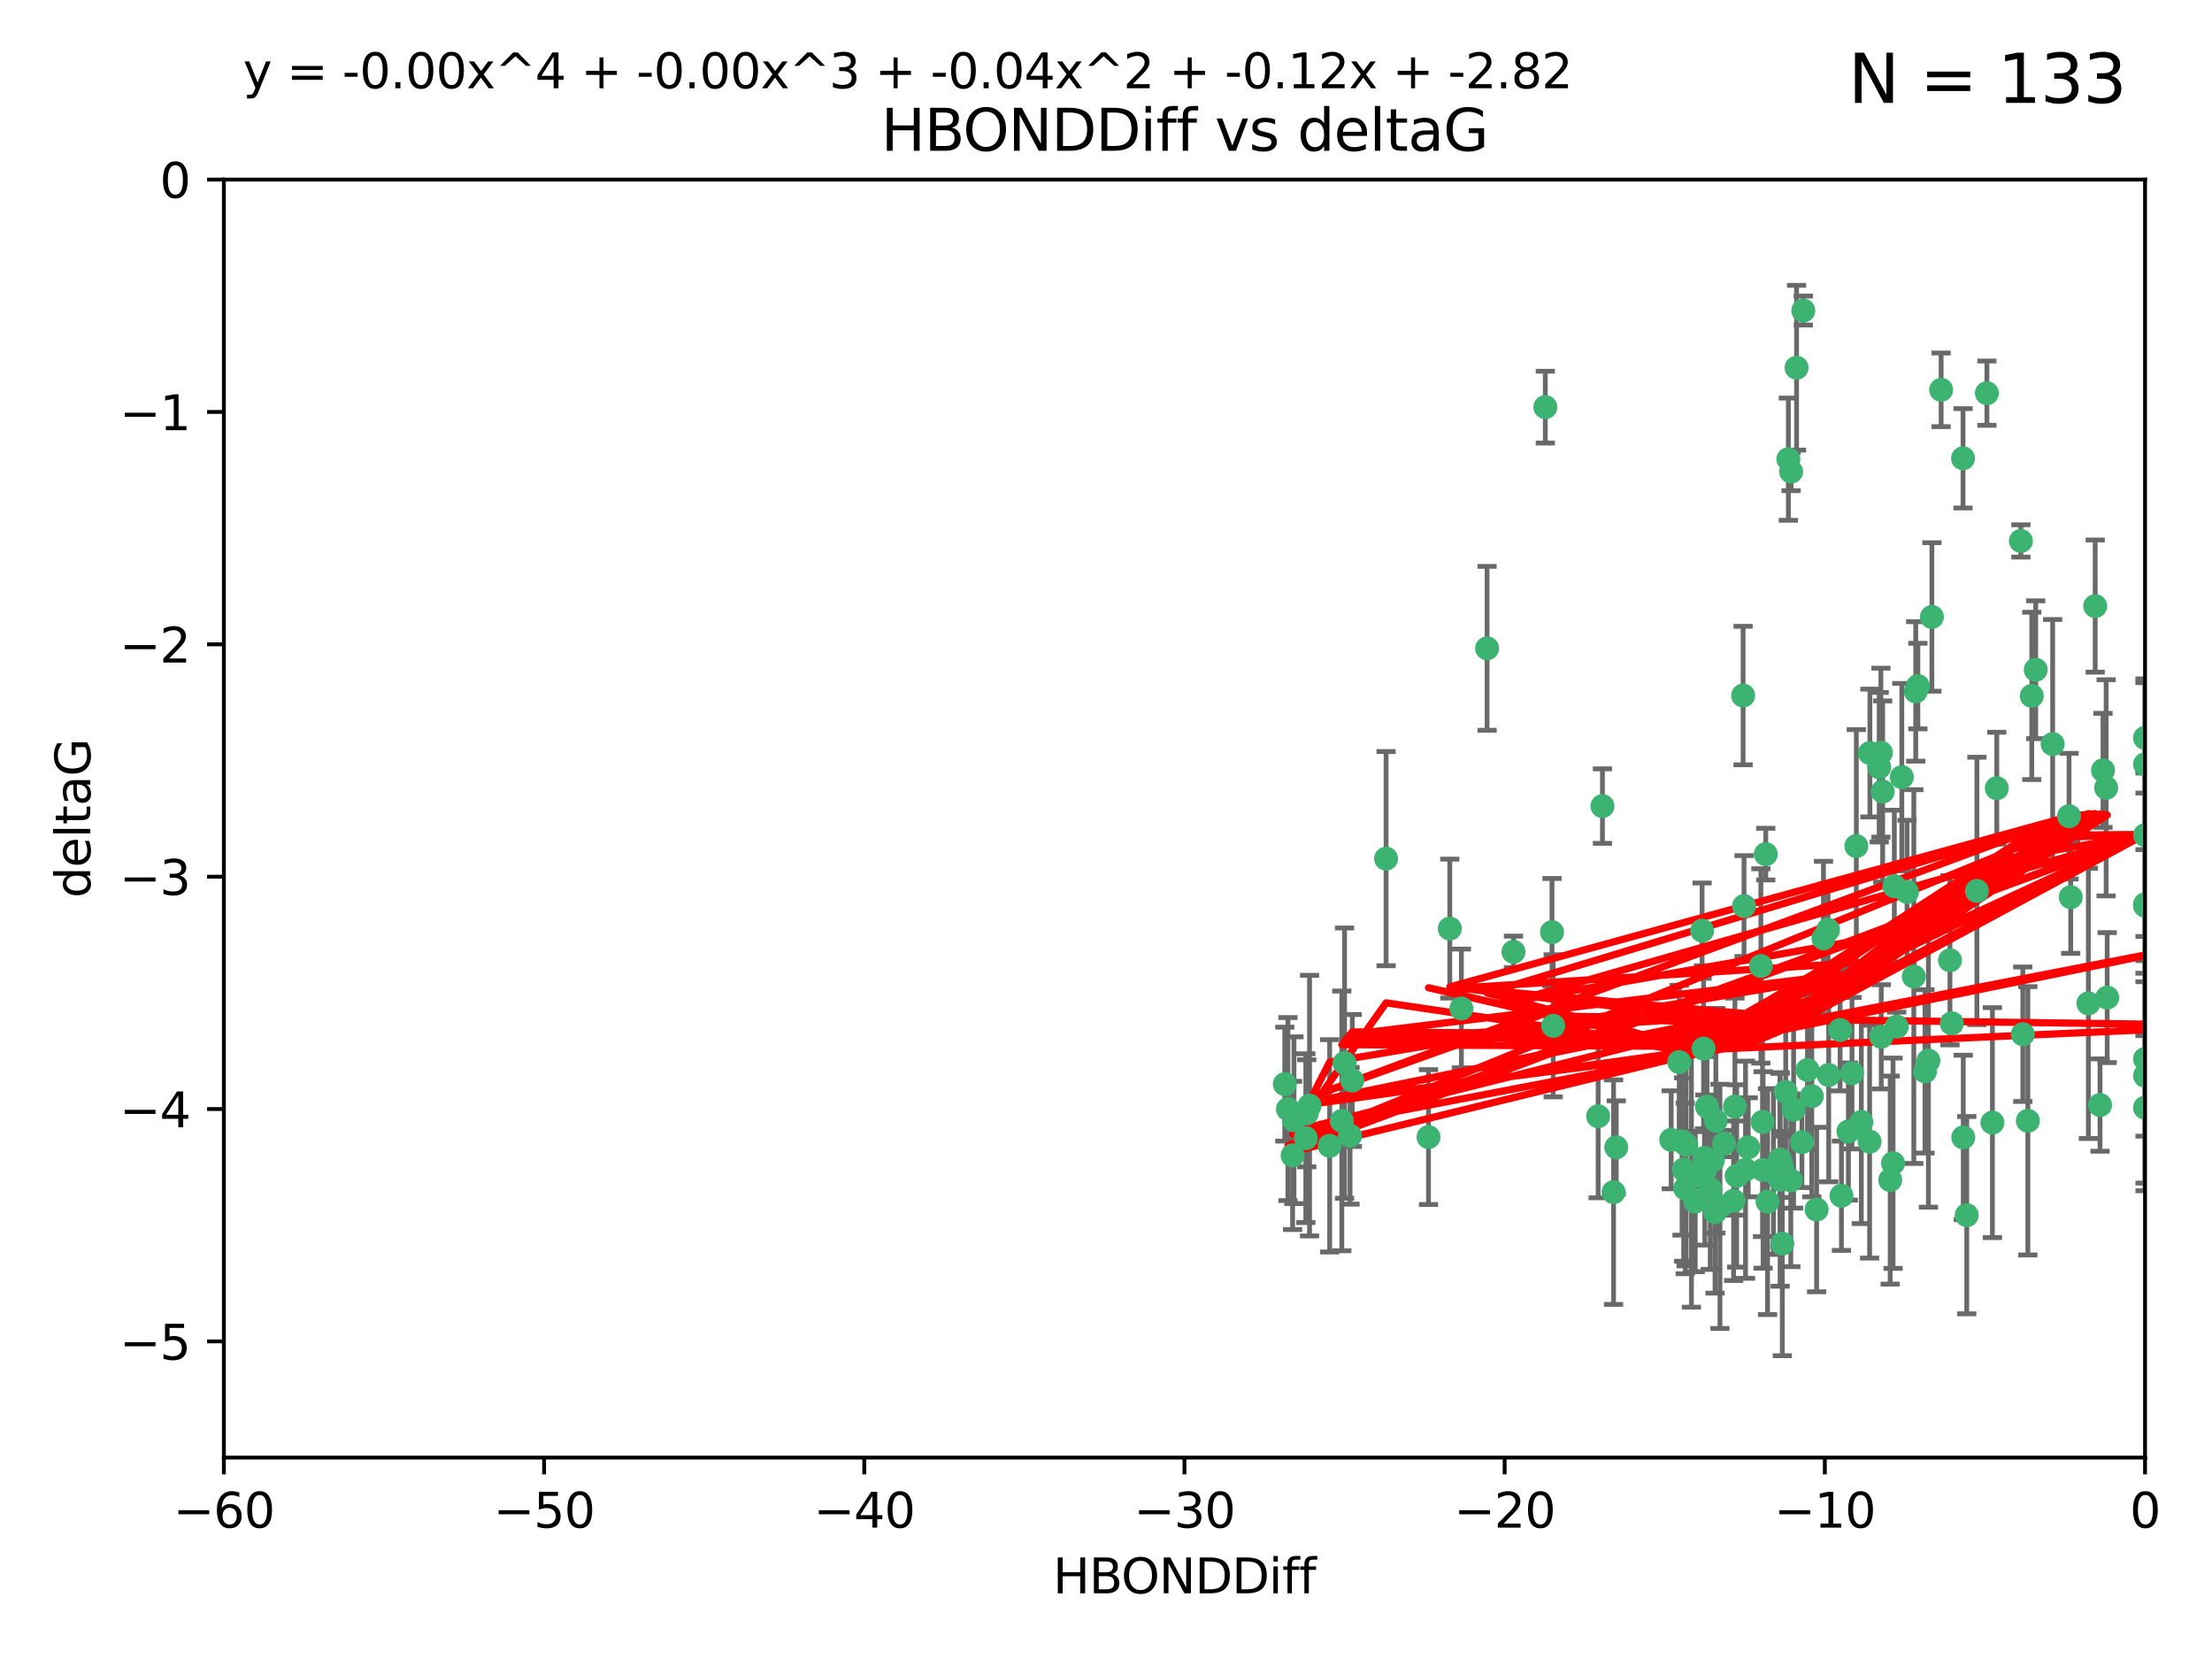 <?xml version="1.0" encoding="utf-8" standalone="no"?>
<!DOCTYPE svg PUBLIC "-//W3C//DTD SVG 1.1//EN"
  "http://www.w3.org/Graphics/SVG/1.1/DTD/svg11.dtd">
<svg xmlns:xlink="http://www.w3.org/1999/xlink" width="460.8pt" height="345.6pt" viewBox="0 0 460.8 345.6" xmlns="http://www.w3.org/2000/svg" version="1.1">
 <defs>
  <style type="text/css">*{stroke-linejoin: round; stroke-linecap: butt}</style>
 </defs>
 <g id="figure_1">
  <g id="patch_1">
   <path d="M 0 345.6 
L 460.8 345.6 
L 460.8 0 
L 0 0 
z
" style="fill: #ffffff"/>
  </g>
  <g id="axes_1">
   <g id="patch_2">
    <path d="M 46.64 303.64 
L 446.85 303.64 
L 446.85 37.411 
L 46.64 37.411 
z
" style="fill: #ffffff"/>
   </g>
   <g id="PathCollection_1">
    <defs>
     <path id="m30e1c34cdb" d="M 0 1.118 
C 0.297 1.118 0.581 1 0.791 0.791 
C 1 0.581 1.118 0.297 1.118 0 
C 1.118 -0.297 1 -0.581 0.791 -0.791 
C 0.581 -1 0.297 -1.118 0 -1.118 
C -0.297 -1.118 -0.581 -1 -0.791 -0.791 
C -1 -0.581 -1.118 -0.297 -1.118 0 
C -1.118 0.297 -1 0.581 -0.791 0.791 
C -0.581 1 -0.297 1.118 0 1.118 
z
" style="stroke: #3cb371"/>
    </defs>
    <g clip-path="url(#p1fda6d2d96)">
     <use xlink:href="#m30e1c34cdb" x="364.189" y="239.011" style="fill: #3cb371; stroke: #3cb371"/>
     <use xlink:href="#m30e1c34cdb" x="368.215" y="250.316" style="fill: #3cb371; stroke: #3cb371"/>
     <use xlink:href="#m30e1c34cdb" x="373.059" y="245.88" style="fill: #3cb371; stroke: #3cb371"/>
     <use xlink:href="#m30e1c34cdb" x="377.43" y="228.355" style="fill: #3cb371; stroke: #3cb371"/>
     <use xlink:href="#m30e1c34cdb" x="373.64" y="231.167" style="fill: #3cb371; stroke: #3cb371"/>
     <use xlink:href="#m30e1c34cdb" x="336.134" y="248.347" style="fill: #3cb371; stroke: #3cb371"/>
     <use xlink:href="#m30e1c34cdb" x="272.022" y="237.101" style="fill: #3cb371; stroke: #3cb371"/>
     <use xlink:href="#m30e1c34cdb" x="351.255" y="238.455" style="fill: #3cb371; stroke: #3cb371"/>
     <use xlink:href="#m30e1c34cdb" x="352.356" y="245.151" style="fill: #3cb371; stroke: #3cb371"/>
     <use xlink:href="#m30e1c34cdb" x="371.188" y="243.057" style="fill: #3cb371; stroke: #3cb371"/>
     <use xlink:href="#m30e1c34cdb" x="336.694" y="239.012" style="fill: #3cb371; stroke: #3cb371"/>
     <use xlink:href="#m30e1c34cdb" x="351.062" y="247.575" style="fill: #3cb371; stroke: #3cb371"/>
     <use xlink:href="#m30e1c34cdb" x="361.781" y="244.971" style="fill: #3cb371; stroke: #3cb371"/>
     <use xlink:href="#m30e1c34cdb" x="383.608" y="249.096" style="fill: #3cb371; stroke: #3cb371"/>
     <use xlink:href="#m30e1c34cdb" x="269.556" y="233.364" style="fill: #3cb371; stroke: #3cb371"/>
     <use xlink:href="#m30e1c34cdb" x="361.144" y="250.142" style="fill: #3cb371; stroke: #3cb371"/>
     <use xlink:href="#m30e1c34cdb" x="350.738" y="243.641" style="fill: #3cb371; stroke: #3cb371"/>
     <use xlink:href="#m30e1c34cdb" x="378.435" y="251.967" style="fill: #3cb371; stroke: #3cb371"/>
     <use xlink:href="#m30e1c34cdb" x="280.099" y="221.462" style="fill: #3cb371; stroke: #3cb371"/>
     <use xlink:href="#m30e1c34cdb" x="281.711" y="225.088" style="fill: #3cb371; stroke: #3cb371"/>
     <use xlink:href="#m30e1c34cdb" x="332.922" y="232.534" style="fill: #3cb371; stroke: #3cb371"/>
     <use xlink:href="#m30e1c34cdb" x="279.527" y="233.502" style="fill: #3cb371; stroke: #3cb371"/>
     <use xlink:href="#m30e1c34cdb" x="361.418" y="230.526" style="fill: #3cb371; stroke: #3cb371"/>
     <use xlink:href="#m30e1c34cdb" x="370.791" y="241.556" style="fill: #3cb371; stroke: #3cb371"/>
     <use xlink:href="#m30e1c34cdb" x="348.14" y="237.443" style="fill: #3cb371; stroke: #3cb371"/>
     <use xlink:href="#m30e1c34cdb" x="363.626" y="243.675" style="fill: #3cb371; stroke: #3cb371"/>
     <use xlink:href="#m30e1c34cdb" x="281.237" y="236.602" style="fill: #3cb371; stroke: #3cb371"/>
     <use xlink:href="#m30e1c34cdb" x="389.473" y="237.823" style="fill: #3cb371; stroke: #3cb371"/>
     <use xlink:href="#m30e1c34cdb" x="276.992" y="238.695" style="fill: #3cb371; stroke: #3cb371"/>
     <use xlink:href="#m30e1c34cdb" x="269.274" y="240.695" style="fill: #3cb371; stroke: #3cb371"/>
     <use xlink:href="#m30e1c34cdb" x="288.745" y="178.869" style="fill: #3cb371; stroke: #3cb371"/>
     <use xlink:href="#m30e1c34cdb" x="356.28" y="247.682" style="fill: #3cb371; stroke: #3cb371"/>
     <use xlink:href="#m30e1c34cdb" x="358.301" y="251.31" style="fill: #3cb371; stroke: #3cb371"/>
     <use xlink:href="#m30e1c34cdb" x="380.951" y="223.937" style="fill: #3cb371; stroke: #3cb371"/>
     <use xlink:href="#m30e1c34cdb" x="355.151" y="243.739" style="fill: #3cb371; stroke: #3cb371"/>
     <use xlink:href="#m30e1c34cdb" x="367.286" y="243.713" style="fill: #3cb371; stroke: #3cb371"/>
     <use xlink:href="#m30e1c34cdb" x="393.763" y="245.83" style="fill: #3cb371; stroke: #3cb371"/>
     <use xlink:href="#m30e1c34cdb" x="367.169" y="233.712" style="fill: #3cb371; stroke: #3cb371"/>
     <use xlink:href="#m30e1c34cdb" x="383.331" y="214.57" style="fill: #3cb371; stroke: #3cb371"/>
     <use xlink:href="#m30e1c34cdb" x="272.222" y="231.926" style="fill: #3cb371; stroke: #3cb371"/>
     <use xlink:href="#m30e1c34cdb" x="356.818" y="241.73" style="fill: #3cb371; stroke: #3cb371"/>
     <use xlink:href="#m30e1c34cdb" x="375.375" y="237.937" style="fill: #3cb371; stroke: #3cb371"/>
     <use xlink:href="#m30e1c34cdb" x="380.815" y="193.709" style="fill: #3cb371; stroke: #3cb371"/>
     <use xlink:href="#m30e1c34cdb" x="370.83" y="245.769" style="fill: #3cb371; stroke: #3cb371"/>
     <use xlink:href="#m30e1c34cdb" x="385.055" y="235.714" style="fill: #3cb371; stroke: #3cb371"/>
     <use xlink:href="#m30e1c34cdb" x="369.439" y="244.088" style="fill: #3cb371; stroke: #3cb371"/>
     <use xlink:href="#m30e1c34cdb" x="371.289" y="259.074" style="fill: #3cb371; stroke: #3cb371"/>
     <use xlink:href="#m30e1c34cdb" x="461.043" y="141.469" style="fill: #3cb371; stroke: #3cb371"/>
     <use xlink:href="#m30e1c34cdb" x="374.258" y="76.602" style="fill: #3cb371; stroke: #3cb371"/>
     <use xlink:href="#m30e1c34cdb" x="357.44" y="233.462" style="fill: #3cb371; stroke: #3cb371"/>
     <use xlink:href="#m30e1c34cdb" x="427.605" y="154.998" style="fill: #3cb371; stroke: #3cb371"/>
     <use xlink:href="#m30e1c34cdb" x="309.787" y="135.058" style="fill: #3cb371; stroke: #3cb371"/>
     <use xlink:href="#m30e1c34cdb" x="355.078" y="241.193" style="fill: #3cb371; stroke: #3cb371"/>
     <use xlink:href="#m30e1c34cdb" x="387.747" y="233.723" style="fill: #3cb371; stroke: #3cb371"/>
     <use xlink:href="#m30e1c34cdb" x="357.274" y="252.481" style="fill: #3cb371; stroke: #3cb371"/>
     <use xlink:href="#m30e1c34cdb" x="353.151" y="250.302" style="fill: #3cb371; stroke: #3cb371"/>
     <use xlink:href="#m30e1c34cdb" x="423.256" y="144.965" style="fill: #3cb371; stroke: #3cb371"/>
     <use xlink:href="#m30e1c34cdb" x="385.806" y="223.559" style="fill: #3cb371; stroke: #3cb371"/>
     <use xlink:href="#m30e1c34cdb" x="379.862" y="195.473" style="fill: #3cb371; stroke: #3cb371"/>
     <use xlink:href="#m30e1c34cdb" x="354.578" y="193.873" style="fill: #3cb371; stroke: #3cb371"/>
     <use xlink:href="#m30e1c34cdb" x="372.551" y="95.653" style="fill: #3cb371; stroke: #3cb371"/>
     <use xlink:href="#m30e1c34cdb" x="302.019" y="193.444" style="fill: #3cb371; stroke: #3cb371"/>
     <use xlink:href="#m30e1c34cdb" x="431.018" y="170.025" style="fill: #3cb371; stroke: #3cb371"/>
     <use xlink:href="#m30e1c34cdb" x="272.805" y="230.324" style="fill: #3cb371; stroke: #3cb371"/>
     <use xlink:href="#m30e1c34cdb" x="321.92" y="84.813" style="fill: #3cb371; stroke: #3cb371"/>
     <use xlink:href="#m30e1c34cdb" x="323.309" y="194.195" style="fill: #3cb371; stroke: #3cb371"/>
     <use xlink:href="#m30e1c34cdb" x="467.182" y="172.097" style="fill: #3cb371; stroke: #3cb371"/>
     <use xlink:href="#m30e1c34cdb" x="359.153" y="238.222" style="fill: #3cb371; stroke: #3cb371"/>
     <use xlink:href="#m30e1c34cdb" x="371.999" y="227.477" style="fill: #3cb371; stroke: #3cb371"/>
     <use xlink:href="#m30e1c34cdb" x="350.408" y="237.76" style="fill: #3cb371; stroke: #3cb371"/>
     <use xlink:href="#m30e1c34cdb" x="409.709" y="253.138" style="fill: #3cb371; stroke: #3cb371"/>
     <use xlink:href="#m30e1c34cdb" x="354.889" y="218.451" style="fill: #3cb371; stroke: #3cb371"/>
     <use xlink:href="#m30e1c34cdb" x="267.647" y="225.849" style="fill: #3cb371; stroke: #3cb371"/>
     <use xlink:href="#m30e1c34cdb" x="404.373" y="81.207" style="fill: #3cb371; stroke: #3cb371"/>
     <use xlink:href="#m30e1c34cdb" x="437.474" y="230.202" style="fill: #3cb371; stroke: #3cb371"/>
     <use xlink:href="#m30e1c34cdb" x="268.297" y="231.04" style="fill: #3cb371; stroke: #3cb371"/>
     <use xlink:href="#m30e1c34cdb" x="446.85" y="230.756" style="fill: #3cb371; stroke: #3cb371"/>
     <use xlink:href="#m30e1c34cdb" x="375.66" y="64.69" style="fill: #3cb371; stroke: #3cb371"/>
     <use xlink:href="#m30e1c34cdb" x="304.431" y="210.077" style="fill: #3cb371; stroke: #3cb371"/>
     <use xlink:href="#m30e1c34cdb" x="391.895" y="215.989" style="fill: #3cb371; stroke: #3cb371"/>
     <use xlink:href="#m30e1c34cdb" x="415.968" y="164.196" style="fill: #3cb371; stroke: #3cb371"/>
     <use xlink:href="#m30e1c34cdb" x="406.209" y="200.046" style="fill: #3cb371; stroke: #3cb371"/>
     <use xlink:href="#m30e1c34cdb" x="398.685" y="203.435" style="fill: #3cb371; stroke: #3cb371"/>
     <use xlink:href="#m30e1c34cdb" x="438.748" y="164.119" style="fill: #3cb371; stroke: #3cb371"/>
     <use xlink:href="#m30e1c34cdb" x="373.118" y="98.239" style="fill: #3cb371; stroke: #3cb371"/>
     <use xlink:href="#m30e1c34cdb" x="323.561" y="213.695" style="fill: #3cb371; stroke: #3cb371"/>
     <use xlink:href="#m30e1c34cdb" x="297.583" y="236.875" style="fill: #3cb371; stroke: #3cb371"/>
     <use xlink:href="#m30e1c34cdb" x="355.603" y="230.536" style="fill: #3cb371; stroke: #3cb371"/>
     <use xlink:href="#m30e1c34cdb" x="386.706" y="176.253" style="fill: #3cb371; stroke: #3cb371"/>
     <use xlink:href="#m30e1c34cdb" x="376.533" y="222.895" style="fill: #3cb371; stroke: #3cb371"/>
     <use xlink:href="#m30e1c34cdb" x="424.077" y="139.522" style="fill: #3cb371; stroke: #3cb371"/>
     <use xlink:href="#m30e1c34cdb" x="401.723" y="220.951" style="fill: #3cb371; stroke: #3cb371"/>
     <use xlink:href="#m30e1c34cdb" x="396.183" y="161.887" style="fill: #3cb371; stroke: #3cb371"/>
     <use xlink:href="#m30e1c34cdb" x="399.531" y="142.919" style="fill: #3cb371; stroke: #3cb371"/>
     <use xlink:href="#m30e1c34cdb" x="397.27" y="185.794" style="fill: #3cb371; stroke: #3cb371"/>
     <use xlink:href="#m30e1c34cdb" x="399.08" y="144.029" style="fill: #3cb371; stroke: #3cb371"/>
     <use xlink:href="#m30e1c34cdb" x="315.286" y="198.286" style="fill: #3cb371; stroke: #3cb371"/>
     <use xlink:href="#m30e1c34cdb" x="413.908" y="81.905" style="fill: #3cb371; stroke: #3cb371"/>
     <use xlink:href="#m30e1c34cdb" x="391.473" y="159.828" style="fill: #3cb371; stroke: #3cb371"/>
     <use xlink:href="#m30e1c34cdb" x="367.837" y="177.928" style="fill: #3cb371; stroke: #3cb371"/>
     <use xlink:href="#m30e1c34cdb" x="411.824" y="185.595" style="fill: #3cb371; stroke: #3cb371"/>
     <use xlink:href="#m30e1c34cdb" x="408.935" y="95.473" style="fill: #3cb371; stroke: #3cb371"/>
     <use xlink:href="#m30e1c34cdb" x="420.983" y="112.689" style="fill: #3cb371; stroke: #3cb371"/>
     <use xlink:href="#m30e1c34cdb" x="366.821" y="201.223" style="fill: #3cb371; stroke: #3cb371"/>
     <use xlink:href="#m30e1c34cdb" x="446.85" y="188.681" style="fill: #3cb371; stroke: #3cb371"/>
     <use xlink:href="#m30e1c34cdb" x="363.313" y="188.747" style="fill: #3cb371; stroke: #3cb371"/>
     <use xlink:href="#m30e1c34cdb" x="401.013" y="223.183" style="fill: #3cb371; stroke: #3cb371"/>
     <use xlink:href="#m30e1c34cdb" x="435.046" y="209.019" style="fill: #3cb371; stroke: #3cb371"/>
     <use xlink:href="#m30e1c34cdb" x="389.537" y="156.873" style="fill: #3cb371; stroke: #3cb371"/>
     <use xlink:href="#m30e1c34cdb" x="438.965" y="207.82" style="fill: #3cb371; stroke: #3cb371"/>
     <use xlink:href="#m30e1c34cdb" x="391.826" y="156.793" style="fill: #3cb371; stroke: #3cb371"/>
     <use xlink:href="#m30e1c34cdb" x="406.587" y="213.179" style="fill: #3cb371; stroke: #3cb371"/>
     <use xlink:href="#m30e1c34cdb" x="422.439" y="233.481" style="fill: #3cb371; stroke: #3cb371"/>
     <use xlink:href="#m30e1c34cdb" x="446.85" y="173.979" style="fill: #3cb371; stroke: #3cb371"/>
     <use xlink:href="#m30e1c34cdb" x="349.815" y="221.242" style="fill: #3cb371; stroke: #3cb371"/>
     <use xlink:href="#m30e1c34cdb" x="436.469" y="126.26" style="fill: #3cb371; stroke: #3cb371"/>
     <use xlink:href="#m30e1c34cdb" x="431.368" y="186.895" style="fill: #3cb371; stroke: #3cb371"/>
     <use xlink:href="#m30e1c34cdb" x="395.118" y="213.868" style="fill: #3cb371; stroke: #3cb371"/>
     <use xlink:href="#m30e1c34cdb" x="402.449" y="128.52" style="fill: #3cb371; stroke: #3cb371"/>
     <use xlink:href="#m30e1c34cdb" x="438.092" y="160.478" style="fill: #3cb371; stroke: #3cb371"/>
     <use xlink:href="#m30e1c34cdb" x="394.622" y="184.622" style="fill: #3cb371; stroke: #3cb371"/>
     <use xlink:href="#m30e1c34cdb" x="408.983" y="236.948" style="fill: #3cb371; stroke: #3cb371"/>
     <use xlink:href="#m30e1c34cdb" x="446.85" y="224.085" style="fill: #3cb371; stroke: #3cb371"/>
     <use xlink:href="#m30e1c34cdb" x="394.36" y="242.322" style="fill: #3cb371; stroke: #3cb371"/>
     <use xlink:href="#m30e1c34cdb" x="415.057" y="233.861" style="fill: #3cb371; stroke: #3cb371"/>
     <use xlink:href="#m30e1c34cdb" x="446.85" y="159.21" style="fill: #3cb371; stroke: #3cb371"/>
     <use xlink:href="#m30e1c34cdb" x="421.387" y="215.451" style="fill: #3cb371; stroke: #3cb371"/>
     <use xlink:href="#m30e1c34cdb" x="446.85" y="153.713" style="fill: #3cb371; stroke: #3cb371"/>
     <use xlink:href="#m30e1c34cdb" x="392.195" y="164.886" style="fill: #3cb371; stroke: #3cb371"/>
     <use xlink:href="#m30e1c34cdb" x="363.121" y="144.894" style="fill: #3cb371; stroke: #3cb371"/>
     <use xlink:href="#m30e1c34cdb" x="333.82" y="167.925" style="fill: #3cb371; stroke: #3cb371"/>
     <use xlink:href="#m30e1c34cdb" x="446.85" y="220.6" style="fill: #3cb371; stroke: #3cb371"/>
     <use xlink:href="#m30e1c34cdb" x="446.85" y="188.388" style="fill: #3cb371; stroke: #3cb371"/>
    </g>
   </g>
   <g id="matplotlib.axis_1">
    <g id="xtick_1">
     <g id="line2d_1">
      <defs>
       <path id="mc9a274eb68" d="M 0 0 
L 0 3.5 
" style="stroke: #000000; stroke-width: 0.8"/>
      </defs>
      <g>
       <use xlink:href="#mc9a274eb68" x="46.64" y="303.64" style="stroke: #000000; stroke-width: 0.8"/>
      </g>
     </g>
     <g id="text_1">
      <!-- −60 -->
      <g transform="translate(36.088 318.238)scale(0.1 -0.1)">
       <defs>
        <path id="DejaVuSans-2212" d="M 678 2272 
L 4684 2272 
L 4684 1741 
L 678 1741 
L 678 2272 
z
" transform="scale(0.016)"/>
        <path id="DejaVuSans-36" d="M 2113 2584 
Q 1688 2584 1439 2293 
Q 1191 2003 1191 1497 
Q 1191 994 1439 701 
Q 1688 409 2113 409 
Q 2538 409 2786 701 
Q 3034 994 3034 1497 
Q 3034 2003 2786 2293 
Q 2538 2584 2113 2584 
z
M 3366 4563 
L 3366 3988 
Q 3128 4100 2886 4159 
Q 2644 4219 2406 4219 
Q 1781 4219 1451 3797 
Q 1122 3375 1075 2522 
Q 1259 2794 1537 2939 
Q 1816 3084 2150 3084 
Q 2853 3084 3261 2657 
Q 3669 2231 3669 1497 
Q 3669 778 3244 343 
Q 2819 -91 2113 -91 
Q 1303 -91 875 529 
Q 447 1150 447 2328 
Q 447 3434 972 4092 
Q 1497 4750 2381 4750 
Q 2619 4750 2861 4703 
Q 3103 4656 3366 4563 
z
" transform="scale(0.016)"/>
        <path id="DejaVuSans-30" d="M 2034 4250 
Q 1547 4250 1301 3770 
Q 1056 3291 1056 2328 
Q 1056 1369 1301 889 
Q 1547 409 2034 409 
Q 2525 409 2770 889 
Q 3016 1369 3016 2328 
Q 3016 3291 2770 3770 
Q 2525 4250 2034 4250 
z
M 2034 4750 
Q 2819 4750 3233 4129 
Q 3647 3509 3647 2328 
Q 3647 1150 3233 529 
Q 2819 -91 2034 -91 
Q 1250 -91 836 529 
Q 422 1150 422 2328 
Q 422 3509 836 4129 
Q 1250 4750 2034 4750 
z
" transform="scale(0.016)"/>
       </defs>
       <use xlink:href="#DejaVuSans-2212"/>
       <use xlink:href="#DejaVuSans-36" x="83.789"/>
       <use xlink:href="#DejaVuSans-30" x="147.412"/>
      </g>
     </g>
    </g>
    <g id="xtick_2">
     <g id="line2d_2">
      <g>
       <use xlink:href="#mc9a274eb68" x="113.342" y="303.64" style="stroke: #000000; stroke-width: 0.8"/>
      </g>
     </g>
     <g id="text_2">
      <!-- −50 -->
      <g transform="translate(102.789 318.238)scale(0.1 -0.1)">
       <defs>
        <path id="DejaVuSans-35" d="M 691 4666 
L 3169 4666 
L 3169 4134 
L 1269 4134 
L 1269 2991 
Q 1406 3038 1543 3061 
Q 1681 3084 1819 3084 
Q 2600 3084 3056 2656 
Q 3513 2228 3513 1497 
Q 3513 744 3044 326 
Q 2575 -91 1722 -91 
Q 1428 -91 1123 -41 
Q 819 9 494 109 
L 494 744 
Q 775 591 1075 516 
Q 1375 441 1709 441 
Q 2250 441 2565 725 
Q 2881 1009 2881 1497 
Q 2881 1984 2565 2268 
Q 2250 2553 1709 2553 
Q 1456 2553 1204 2497 
Q 953 2441 691 2322 
L 691 4666 
z
" transform="scale(0.016)"/>
       </defs>
       <use xlink:href="#DejaVuSans-2212"/>
       <use xlink:href="#DejaVuSans-35" x="83.789"/>
       <use xlink:href="#DejaVuSans-30" x="147.412"/>
      </g>
     </g>
    </g>
    <g id="xtick_3">
     <g id="line2d_3">
      <g>
       <use xlink:href="#mc9a274eb68" x="180.043" y="303.64" style="stroke: #000000; stroke-width: 0.8"/>
      </g>
     </g>
     <g id="text_3">
      <!-- −40 -->
      <g transform="translate(169.491 318.238)scale(0.1 -0.1)">
       <defs>
        <path id="DejaVuSans-34" d="M 2419 4116 
L 825 1625 
L 2419 1625 
L 2419 4116 
z
M 2253 4666 
L 3047 4666 
L 3047 1625 
L 3713 1625 
L 3713 1100 
L 3047 1100 
L 3047 0 
L 2419 0 
L 2419 1100 
L 313 1100 
L 313 1709 
L 2253 4666 
z
" transform="scale(0.016)"/>
       </defs>
       <use xlink:href="#DejaVuSans-2212"/>
       <use xlink:href="#DejaVuSans-34" x="83.789"/>
       <use xlink:href="#DejaVuSans-30" x="147.412"/>
      </g>
     </g>
    </g>
    <g id="xtick_4">
     <g id="line2d_4">
      <g>
       <use xlink:href="#mc9a274eb68" x="246.745" y="303.64" style="stroke: #000000; stroke-width: 0.8"/>
      </g>
     </g>
     <g id="text_4">
      <!-- −30 -->
      <g transform="translate(236.193 318.238)scale(0.1 -0.1)">
       <defs>
        <path id="DejaVuSans-33" d="M 2597 2516 
Q 3050 2419 3304 2112 
Q 3559 1806 3559 1356 
Q 3559 666 3084 287 
Q 2609 -91 1734 -91 
Q 1441 -91 1130 -33 
Q 819 25 488 141 
L 488 750 
Q 750 597 1062 519 
Q 1375 441 1716 441 
Q 2309 441 2620 675 
Q 2931 909 2931 1356 
Q 2931 1769 2642 2001 
Q 2353 2234 1838 2234 
L 1294 2234 
L 1294 2753 
L 1863 2753 
Q 2328 2753 2575 2939 
Q 2822 3125 2822 3475 
Q 2822 3834 2567 4026 
Q 2313 4219 1838 4219 
Q 1578 4219 1281 4162 
Q 984 4106 628 3988 
L 628 4550 
Q 988 4650 1302 4700 
Q 1616 4750 1894 4750 
Q 2613 4750 3031 4423 
Q 3450 4097 3450 3541 
Q 3450 3153 3228 2886 
Q 3006 2619 2597 2516 
z
" transform="scale(0.016)"/>
       </defs>
       <use xlink:href="#DejaVuSans-2212"/>
       <use xlink:href="#DejaVuSans-33" x="83.789"/>
       <use xlink:href="#DejaVuSans-30" x="147.412"/>
      </g>
     </g>
    </g>
    <g id="xtick_5">
     <g id="line2d_5">
      <g>
       <use xlink:href="#mc9a274eb68" x="313.447" y="303.64" style="stroke: #000000; stroke-width: 0.8"/>
      </g>
     </g>
     <g id="text_5">
      <!-- −20 -->
      <g transform="translate(302.894 318.238)scale(0.1 -0.1)">
       <defs>
        <path id="DejaVuSans-32" d="M 1228 531 
L 3431 531 
L 3431 0 
L 469 0 
L 469 531 
Q 828 903 1448 1529 
Q 2069 2156 2228 2338 
Q 2531 2678 2651 2914 
Q 2772 3150 2772 3378 
Q 2772 3750 2511 3984 
Q 2250 4219 1831 4219 
Q 1534 4219 1204 4116 
Q 875 4013 500 3803 
L 500 4441 
Q 881 4594 1212 4672 
Q 1544 4750 1819 4750 
Q 2544 4750 2975 4387 
Q 3406 4025 3406 3419 
Q 3406 3131 3298 2873 
Q 3191 2616 2906 2266 
Q 2828 2175 2409 1742 
Q 1991 1309 1228 531 
z
" transform="scale(0.016)"/>
       </defs>
       <use xlink:href="#DejaVuSans-2212"/>
       <use xlink:href="#DejaVuSans-32" x="83.789"/>
       <use xlink:href="#DejaVuSans-30" x="147.412"/>
      </g>
     </g>
    </g>
    <g id="xtick_6">
     <g id="line2d_6">
      <g>
       <use xlink:href="#mc9a274eb68" x="380.148" y="303.64" style="stroke: #000000; stroke-width: 0.8"/>
      </g>
     </g>
     <g id="text_6">
      <!-- −10 -->
      <g transform="translate(369.596 318.238)scale(0.1 -0.1)">
       <defs>
        <path id="DejaVuSans-31" d="M 794 531 
L 1825 531 
L 1825 4091 
L 703 3866 
L 703 4441 
L 1819 4666 
L 2450 4666 
L 2450 531 
L 3481 531 
L 3481 0 
L 794 0 
L 794 531 
z
" transform="scale(0.016)"/>
       </defs>
       <use xlink:href="#DejaVuSans-2212"/>
       <use xlink:href="#DejaVuSans-31" x="83.789"/>
       <use xlink:href="#DejaVuSans-30" x="147.412"/>
      </g>
     </g>
    </g>
    <g id="xtick_7">
     <g id="line2d_7">
      <g>
       <use xlink:href="#mc9a274eb68" x="446.85" y="303.64" style="stroke: #000000; stroke-width: 0.8"/>
      </g>
     </g>
     <g id="text_7">
      <!-- 0 -->
      <g transform="translate(443.669 318.238)scale(0.1 -0.1)">
       <use xlink:href="#DejaVuSans-30"/>
      </g>
     </g>
    </g>
    <g id="text_8">
     <!-- HBONDDiff -->
     <g transform="translate(219.356 331.917)scale(0.1 -0.1)">
      <defs>
       <path id="DejaVuSans-48" d="M 628 4666 
L 1259 4666 
L 1259 2753 
L 3553 2753 
L 3553 4666 
L 4184 4666 
L 4184 0 
L 3553 0 
L 3553 2222 
L 1259 2222 
L 1259 0 
L 628 0 
L 628 4666 
z
" transform="scale(0.016)"/>
       <path id="DejaVuSans-42" d="M 1259 2228 
L 1259 519 
L 2272 519 
Q 2781 519 3026 730 
Q 3272 941 3272 1375 
Q 3272 1813 3026 2020 
Q 2781 2228 2272 2228 
L 1259 2228 
z
M 1259 4147 
L 1259 2741 
L 2194 2741 
Q 2656 2741 2882 2914 
Q 3109 3088 3109 3444 
Q 3109 3797 2882 3972 
Q 2656 4147 2194 4147 
L 1259 4147 
z
M 628 4666 
L 2241 4666 
Q 2963 4666 3353 4366 
Q 3744 4066 3744 3513 
Q 3744 3084 3544 2831 
Q 3344 2578 2956 2516 
Q 3422 2416 3680 2098 
Q 3938 1781 3938 1306 
Q 3938 681 3513 340 
Q 3088 0 2303 0 
L 628 0 
L 628 4666 
z
" transform="scale(0.016)"/>
       <path id="DejaVuSans-4f" d="M 2522 4238 
Q 1834 4238 1429 3725 
Q 1025 3213 1025 2328 
Q 1025 1447 1429 934 
Q 1834 422 2522 422 
Q 3209 422 3611 934 
Q 4013 1447 4013 2328 
Q 4013 3213 3611 3725 
Q 3209 4238 2522 4238 
z
M 2522 4750 
Q 3503 4750 4090 4092 
Q 4678 3434 4678 2328 
Q 4678 1225 4090 567 
Q 3503 -91 2522 -91 
Q 1538 -91 948 565 
Q 359 1222 359 2328 
Q 359 3434 948 4092 
Q 1538 4750 2522 4750 
z
" transform="scale(0.016)"/>
       <path id="DejaVuSans-4e" d="M 628 4666 
L 1478 4666 
L 3547 763 
L 3547 4666 
L 4159 4666 
L 4159 0 
L 3309 0 
L 1241 3903 
L 1241 0 
L 628 0 
L 628 4666 
z
" transform="scale(0.016)"/>
       <path id="DejaVuSans-44" d="M 1259 4147 
L 1259 519 
L 2022 519 
Q 2988 519 3436 956 
Q 3884 1394 3884 2338 
Q 3884 3275 3436 3711 
Q 2988 4147 2022 4147 
L 1259 4147 
z
M 628 4666 
L 1925 4666 
Q 3281 4666 3915 4102 
Q 4550 3538 4550 2338 
Q 4550 1131 3912 565 
Q 3275 0 1925 0 
L 628 0 
L 628 4666 
z
" transform="scale(0.016)"/>
       <path id="DejaVuSans-69" d="M 603 3500 
L 1178 3500 
L 1178 0 
L 603 0 
L 603 3500 
z
M 603 4863 
L 1178 4863 
L 1178 4134 
L 603 4134 
L 603 4863 
z
" transform="scale(0.016)"/>
       <path id="DejaVuSans-66" d="M 2375 4863 
L 2375 4384 
L 1825 4384 
Q 1516 4384 1395 4259 
Q 1275 4134 1275 3809 
L 1275 3500 
L 2222 3500 
L 2222 3053 
L 1275 3053 
L 1275 0 
L 697 0 
L 697 3053 
L 147 3053 
L 147 3500 
L 697 3500 
L 697 3744 
Q 697 4328 969 4595 
Q 1241 4863 1831 4863 
L 2375 4863 
z
" transform="scale(0.016)"/>
      </defs>
      <use xlink:href="#DejaVuSans-48"/>
      <use xlink:href="#DejaVuSans-42" x="75.195"/>
      <use xlink:href="#DejaVuSans-4f" x="142.049"/>
      <use xlink:href="#DejaVuSans-4e" x="220.76"/>
      <use xlink:href="#DejaVuSans-44" x="295.564"/>
      <use xlink:href="#DejaVuSans-44" x="372.566"/>
      <use xlink:href="#DejaVuSans-69" x="449.568"/>
      <use xlink:href="#DejaVuSans-66" x="477.352"/>
      <use xlink:href="#DejaVuSans-66" x="512.557"/>
     </g>
    </g>
   </g>
   <g id="matplotlib.axis_2">
    <g id="ytick_1">
     <g id="line2d_8">
      <defs>
       <path id="mc9c23e2ebc" d="M 0 0 
L -3.5 0 
" style="stroke: #000000; stroke-width: 0.8"/>
      </defs>
      <g>
       <use xlink:href="#mc9c23e2ebc" x="46.64" y="279.437" style="stroke: #000000; stroke-width: 0.8"/>
      </g>
     </g>
     <g id="text_9">
      <!-- −5 -->
      <g transform="translate(24.898 283.237)scale(0.1 -0.1)">
       <use xlink:href="#DejaVuSans-2212"/>
       <use xlink:href="#DejaVuSans-35" x="83.789"/>
      </g>
     </g>
    </g>
    <g id="ytick_2">
     <g id="line2d_9">
      <g>
       <use xlink:href="#mc9c23e2ebc" x="46.64" y="231.032" style="stroke: #000000; stroke-width: 0.8"/>
      </g>
     </g>
     <g id="text_10">
      <!-- −4 -->
      <g transform="translate(24.898 234.831)scale(0.1 -0.1)">
       <use xlink:href="#DejaVuSans-2212"/>
       <use xlink:href="#DejaVuSans-34" x="83.789"/>
      </g>
     </g>
    </g>
    <g id="ytick_3">
     <g id="line2d_10">
      <g>
       <use xlink:href="#mc9c23e2ebc" x="46.64" y="182.627" style="stroke: #000000; stroke-width: 0.8"/>
      </g>
     </g>
     <g id="text_11">
      <!-- −3 -->
      <g transform="translate(24.898 186.426)scale(0.1 -0.1)">
       <use xlink:href="#DejaVuSans-2212"/>
       <use xlink:href="#DejaVuSans-33" x="83.789"/>
      </g>
     </g>
    </g>
    <g id="ytick_4">
     <g id="line2d_11">
      <g>
       <use xlink:href="#mc9c23e2ebc" x="46.64" y="134.222" style="stroke: #000000; stroke-width: 0.8"/>
      </g>
     </g>
     <g id="text_12">
      <!-- −2 -->
      <g transform="translate(24.898 138.021)scale(0.1 -0.1)">
       <use xlink:href="#DejaVuSans-2212"/>
       <use xlink:href="#DejaVuSans-32" x="83.789"/>
      </g>
     </g>
    </g>
    <g id="ytick_5">
     <g id="line2d_12">
      <g>
       <use xlink:href="#mc9c23e2ebc" x="46.64" y="85.816" style="stroke: #000000; stroke-width: 0.8"/>
      </g>
     </g>
     <g id="text_13">
      <!-- −1 -->
      <g transform="translate(24.898 89.616)scale(0.1 -0.1)">
       <use xlink:href="#DejaVuSans-2212"/>
       <use xlink:href="#DejaVuSans-31" x="83.789"/>
      </g>
     </g>
    </g>
    <g id="ytick_6">
     <g id="line2d_13">
      <g>
       <use xlink:href="#mc9c23e2ebc" x="46.64" y="37.411" style="stroke: #000000; stroke-width: 0.8"/>
      </g>
     </g>
     <g id="text_14">
      <!-- 0 -->
      <g transform="translate(33.278 41.21)scale(0.1 -0.1)">
       <use xlink:href="#DejaVuSans-30"/>
      </g>
     </g>
    </g>
    <g id="text_15">
     <!-- deltaG -->
     <g transform="translate(18.818 187.064)rotate(-90)scale(0.1 -0.1)">
      <defs>
       <path id="DejaVuSans-64" d="M 2906 2969 
L 2906 4863 
L 3481 4863 
L 3481 0 
L 2906 0 
L 2906 525 
Q 2725 213 2448 61 
Q 2172 -91 1784 -91 
Q 1150 -91 751 415 
Q 353 922 353 1747 
Q 353 2572 751 3078 
Q 1150 3584 1784 3584 
Q 2172 3584 2448 3432 
Q 2725 3281 2906 2969 
z
M 947 1747 
Q 947 1113 1208 752 
Q 1469 391 1925 391 
Q 2381 391 2643 752 
Q 2906 1113 2906 1747 
Q 2906 2381 2643 2742 
Q 2381 3103 1925 3103 
Q 1469 3103 1208 2742 
Q 947 2381 947 1747 
z
" transform="scale(0.016)"/>
       <path id="DejaVuSans-65" d="M 3597 1894 
L 3597 1613 
L 953 1613 
Q 991 1019 1311 708 
Q 1631 397 2203 397 
Q 2534 397 2845 478 
Q 3156 559 3463 722 
L 3463 178 
Q 3153 47 2828 -22 
Q 2503 -91 2169 -91 
Q 1331 -91 842 396 
Q 353 884 353 1716 
Q 353 2575 817 3079 
Q 1281 3584 2069 3584 
Q 2775 3584 3186 3129 
Q 3597 2675 3597 1894 
z
M 3022 2063 
Q 3016 2534 2758 2815 
Q 2500 3097 2075 3097 
Q 1594 3097 1305 2825 
Q 1016 2553 972 2059 
L 3022 2063 
z
" transform="scale(0.016)"/>
       <path id="DejaVuSans-6c" d="M 603 4863 
L 1178 4863 
L 1178 0 
L 603 0 
L 603 4863 
z
" transform="scale(0.016)"/>
       <path id="DejaVuSans-74" d="M 1172 4494 
L 1172 3500 
L 2356 3500 
L 2356 3053 
L 1172 3053 
L 1172 1153 
Q 1172 725 1289 603 
Q 1406 481 1766 481 
L 2356 481 
L 2356 0 
L 1766 0 
Q 1100 0 847 248 
Q 594 497 594 1153 
L 594 3053 
L 172 3053 
L 172 3500 
L 594 3500 
L 594 4494 
L 1172 4494 
z
" transform="scale(0.016)"/>
       <path id="DejaVuSans-61" d="M 2194 1759 
Q 1497 1759 1228 1600 
Q 959 1441 959 1056 
Q 959 750 1161 570 
Q 1363 391 1709 391 
Q 2188 391 2477 730 
Q 2766 1069 2766 1631 
L 2766 1759 
L 2194 1759 
z
M 3341 1997 
L 3341 0 
L 2766 0 
L 2766 531 
Q 2569 213 2275 61 
Q 1981 -91 1556 -91 
Q 1019 -91 701 211 
Q 384 513 384 1019 
Q 384 1609 779 1909 
Q 1175 2209 1959 2209 
L 2766 2209 
L 2766 2266 
Q 2766 2663 2505 2880 
Q 2244 3097 1772 3097 
Q 1472 3097 1187 3025 
Q 903 2953 641 2809 
L 641 3341 
Q 956 3463 1253 3523 
Q 1550 3584 1831 3584 
Q 2591 3584 2966 3190 
Q 3341 2797 3341 1997 
z
" transform="scale(0.016)"/>
       <path id="DejaVuSans-47" d="M 3809 666 
L 3809 1919 
L 2778 1919 
L 2778 2438 
L 4434 2438 
L 4434 434 
Q 4069 175 3628 42 
Q 3188 -91 2688 -91 
Q 1594 -91 976 548 
Q 359 1188 359 2328 
Q 359 3472 976 4111 
Q 1594 4750 2688 4750 
Q 3144 4750 3555 4637 
Q 3966 4525 4313 4306 
L 4313 3634 
Q 3963 3931 3569 4081 
Q 3175 4231 2741 4231 
Q 1884 4231 1454 3753 
Q 1025 3275 1025 2328 
Q 1025 1384 1454 906 
Q 1884 428 2741 428 
Q 3075 428 3337 486 
Q 3600 544 3809 666 
z
" transform="scale(0.016)"/>
      </defs>
      <use xlink:href="#DejaVuSans-64"/>
      <use xlink:href="#DejaVuSans-65" x="63.477"/>
      <use xlink:href="#DejaVuSans-6c" x="125"/>
      <use xlink:href="#DejaVuSans-74" x="152.783"/>
      <use xlink:href="#DejaVuSans-61" x="191.992"/>
      <use xlink:href="#DejaVuSans-47" x="253.271"/>
     </g>
    </g>
   </g>
   <g id="LineCollection_1">
    <path d="M 364.189 249.332 
L 364.189 228.691 
" clip-path="url(#p1fda6d2d96)" style="fill: none; stroke: #696969"/>
    <path d="M 368.215 273.851 
L 368.215 226.78 
" clip-path="url(#p1fda6d2d96)" style="fill: none; stroke: #696969"/>
    <path d="M 373.059 263.87 
L 373.059 227.891 
" clip-path="url(#p1fda6d2d96)" style="fill: none; stroke: #696969"/>
    <path d="M 377.43 249.329 
L 377.43 207.382 
" clip-path="url(#p1fda6d2d96)" style="fill: none; stroke: #696969"/>
    <path d="M 373.64 251.678 
L 373.64 210.656 
" clip-path="url(#p1fda6d2d96)" style="fill: none; stroke: #696969"/>
    <path d="M 336.134 271.729 
L 336.134 224.965 
" clip-path="url(#p1fda6d2d96)" style="fill: none; stroke: #696969"/>
    <path d="M 272.022 254.682 
L 272.022 219.519 
" clip-path="url(#p1fda6d2d96)" style="fill: none; stroke: #696969"/>
    <path d="M 351.255 263.702 
L 351.255 213.208 
" clip-path="url(#p1fda6d2d96)" style="fill: none; stroke: #696969"/>
    <path d="M 352.356 272.312 
L 352.356 217.99 
" clip-path="url(#p1fda6d2d96)" style="fill: none; stroke: #696969"/>
    <path d="M 371.188 249.446 
L 371.188 236.669 
" clip-path="url(#p1fda6d2d96)" style="fill: none; stroke: #696969"/>
    <path d="M 336.694 248.696 
L 336.694 229.327 
" clip-path="url(#p1fda6d2d96)" style="fill: none; stroke: #696969"/>
    <path d="M 351.062 265.34 
L 351.062 229.81 
" clip-path="url(#p1fda6d2d96)" style="fill: none; stroke: #696969"/>
    <path d="M 361.781 263.96 
L 361.781 225.982 
" clip-path="url(#p1fda6d2d96)" style="fill: none; stroke: #696969"/>
    <path d="M 383.608 260.481 
L 383.608 237.71 
" clip-path="url(#p1fda6d2d96)" style="fill: none; stroke: #696969"/>
    <path d="M 269.556 250.731 
L 269.556 215.997 
" clip-path="url(#p1fda6d2d96)" style="fill: none; stroke: #696969"/>
    <path d="M 361.144 266.753 
L 361.144 233.531 
" clip-path="url(#p1fda6d2d96)" style="fill: none; stroke: #696969"/>
    <path d="M 350.738 262.737 
L 350.738 224.544 
" clip-path="url(#p1fda6d2d96)" style="fill: none; stroke: #696969"/>
    <path d="M 378.435 269.097 
L 378.435 234.836 
" clip-path="url(#p1fda6d2d96)" style="fill: none; stroke: #696969"/>
    <path d="M 280.099 249.617 
L 280.099 193.307 
" clip-path="url(#p1fda6d2d96)" style="fill: none; stroke: #696969"/>
    <path d="M 281.711 238.836 
L 281.711 211.34 
" clip-path="url(#p1fda6d2d96)" style="fill: none; stroke: #696969"/>
    <path d="M 332.922 249.526 
L 332.922 215.542 
" clip-path="url(#p1fda6d2d96)" style="fill: none; stroke: #696969"/>
    <path d="M 279.527 260.554 
L 279.527 206.45 
" clip-path="url(#p1fda6d2d96)" style="fill: none; stroke: #696969"/>
    <path d="M 361.418 253.132 
L 361.418 207.921 
" clip-path="url(#p1fda6d2d96)" style="fill: none; stroke: #696969"/>
    <path d="M 370.791 259.663 
L 370.791 223.449 
" clip-path="url(#p1fda6d2d96)" style="fill: none; stroke: #696969"/>
    <path d="M 348.14 247.65 
L 348.14 227.236 
" clip-path="url(#p1fda6d2d96)" style="fill: none; stroke: #696969"/>
    <path d="M 363.626 266.303 
L 363.626 221.048 
" clip-path="url(#p1fda6d2d96)" style="fill: none; stroke: #696969"/>
    <path d="M 281.237 250.846 
L 281.237 222.359 
" clip-path="url(#p1fda6d2d96)" style="fill: none; stroke: #696969"/>
    <path d="M 389.473 262.077 
L 389.473 213.568 
" clip-path="url(#p1fda6d2d96)" style="fill: none; stroke: #696969"/>
    <path d="M 276.992 260.812 
L 276.992 216.578 
" clip-path="url(#p1fda6d2d96)" style="fill: none; stroke: #696969"/>
    <path d="M 269.274 256.139 
L 269.274 225.251 
" clip-path="url(#p1fda6d2d96)" style="fill: none; stroke: #696969"/>
    <path d="M 288.745 201.178 
L 288.745 156.56 
" clip-path="url(#p1fda6d2d96)" style="fill: none; stroke: #696969"/>
    <path d="M 356.28 264.439 
L 356.28 230.926 
" clip-path="url(#p1fda6d2d96)" style="fill: none; stroke: #696969"/>
    <path d="M 358.301 276.746 
L 358.301 225.873 
" clip-path="url(#p1fda6d2d96)" style="fill: none; stroke: #696969"/>
    <path d="M 380.951 246.2 
L 380.951 201.674 
" clip-path="url(#p1fda6d2d96)" style="fill: none; stroke: #696969"/>
    <path d="M 355.151 259.37 
L 355.151 228.107 
" clip-path="url(#p1fda6d2d96)" style="fill: none; stroke: #696969"/>
    <path d="M 367.286 264.178 
L 367.286 223.248 
" clip-path="url(#p1fda6d2d96)" style="fill: none; stroke: #696969"/>
    <path d="M 393.763 267.497 
L 393.763 224.162 
" clip-path="url(#p1fda6d2d96)" style="fill: none; stroke: #696969"/>
    <path d="M 367.169 257.598 
L 367.169 209.826 
" clip-path="url(#p1fda6d2d96)" style="fill: none; stroke: #696969"/>
    <path d="M 383.331 227.251 
L 383.331 201.889 
" clip-path="url(#p1fda6d2d96)" style="fill: none; stroke: #696969"/>
    <path d="M 272.222 243.077 
L 272.222 220.774 
" clip-path="url(#p1fda6d2d96)" style="fill: none; stroke: #696969"/>
    <path d="M 356.818 249.557 
L 356.818 233.903 
" clip-path="url(#p1fda6d2d96)" style="fill: none; stroke: #696969"/>
    <path d="M 375.375 247.386 
L 375.375 228.488 
" clip-path="url(#p1fda6d2d96)" style="fill: none; stroke: #696969"/>
    <path d="M 380.815 203.348 
L 380.815 184.071 
" clip-path="url(#p1fda6d2d96)" style="fill: none; stroke: #696969"/>
    <path d="M 370.83 267.941 
L 370.83 223.597 
" clip-path="url(#p1fda6d2d96)" style="fill: none; stroke: #696969"/>
    <path d="M 385.055 250 
L 385.055 221.428 
" clip-path="url(#p1fda6d2d96)" style="fill: none; stroke: #696969"/>
    <path d="M 369.439 261.318 
L 369.439 226.858 
" clip-path="url(#p1fda6d2d96)" style="fill: none; stroke: #696969"/>
    <path d="M 371.289 282.417 
L 371.289 235.732 
" clip-path="url(#p1fda6d2d96)" style="fill: none; stroke: #696969"/>
    <path d="M 461.043 146.137 
L 461.043 136.802 
" clip-path="url(#p1fda6d2d96)" style="fill: none; stroke: #696969"/>
    <path d="M 374.258 93.762 
L 374.258 59.442 
" clip-path="url(#p1fda6d2d96)" style="fill: none; stroke: #696969"/>
    <path d="M 357.44 256.854 
L 357.44 210.07 
" clip-path="url(#p1fda6d2d96)" style="fill: none; stroke: #696969"/>
    <path d="M 427.605 180.94 
L 427.605 129.056 
" clip-path="url(#p1fda6d2d96)" style="fill: none; stroke: #696969"/>
    <path d="M 309.787 152.133 
L 309.787 117.984 
" clip-path="url(#p1fda6d2d96)" style="fill: none; stroke: #696969"/>
    <path d="M 355.078 247.22 
L 355.078 235.166 
" clip-path="url(#p1fda6d2d96)" style="fill: none; stroke: #696969"/>
    <path d="M 387.747 254.896 
L 387.747 212.549 
" clip-path="url(#p1fda6d2d96)" style="fill: none; stroke: #696969"/>
    <path d="M 357.274 269.381 
L 357.274 235.581 
" clip-path="url(#p1fda6d2d96)" style="fill: none; stroke: #696969"/>
    <path d="M 353.151 264.925 
L 353.151 235.679 
" clip-path="url(#p1fda6d2d96)" style="fill: none; stroke: #696969"/>
    <path d="M 423.256 162.389 
L 423.256 127.541 
" clip-path="url(#p1fda6d2d96)" style="fill: none; stroke: #696969"/>
    <path d="M 385.806 239.336 
L 385.806 207.781 
" clip-path="url(#p1fda6d2d96)" style="fill: none; stroke: #696969"/>
    <path d="M 379.862 211.518 
L 379.862 179.428 
" clip-path="url(#p1fda6d2d96)" style="fill: none; stroke: #696969"/>
    <path d="M 354.578 203.802 
L 354.578 183.944 
" clip-path="url(#p1fda6d2d96)" style="fill: none; stroke: #696969"/>
    <path d="M 372.551 108.382 
L 372.551 82.923 
" clip-path="url(#p1fda6d2d96)" style="fill: none; stroke: #696969"/>
    <path d="M 302.019 207.913 
L 302.019 178.974 
" clip-path="url(#p1fda6d2d96)" style="fill: none; stroke: #696969"/>
    <path d="M 431.018 183.114 
L 431.018 156.935 
" clip-path="url(#p1fda6d2d96)" style="fill: none; stroke: #696969"/>
    <path d="M 272.805 257.471 
L 272.805 203.178 
" clip-path="url(#p1fda6d2d96)" style="fill: none; stroke: #696969"/>
    <path d="M 321.92 92.293 
L 321.92 77.332 
" clip-path="url(#p1fda6d2d96)" style="fill: none; stroke: #696969"/>
    <path d="M 323.309 205.384 
L 323.309 183.006 
" clip-path="url(#p1fda6d2d96)" style="fill: none; stroke: #696969"/>
    <path clip-path="url(#p1fda6d2d96)" style="fill: none; stroke: #696969"/>
    <path d="M 359.153 240.963 
L 359.153 235.481 
" clip-path="url(#p1fda6d2d96)" style="fill: none; stroke: #696969"/>
    <path d="M 371.999 241.86 
L 371.999 213.095 
" clip-path="url(#p1fda6d2d96)" style="fill: none; stroke: #696969"/>
    <path d="M 350.408 257.301 
L 350.408 218.218 
" clip-path="url(#p1fda6d2d96)" style="fill: none; stroke: #696969"/>
    <path d="M 409.709 273.691 
L 409.709 232.586 
" clip-path="url(#p1fda6d2d96)" style="fill: none; stroke: #696969"/>
    <path d="M 354.889 235.713 
L 354.889 201.188 
" clip-path="url(#p1fda6d2d96)" style="fill: none; stroke: #696969"/>
    <path d="M 267.647 237.72 
L 267.647 213.978 
" clip-path="url(#p1fda6d2d96)" style="fill: none; stroke: #696969"/>
    <path d="M 404.373 88.875 
L 404.373 73.539 
" clip-path="url(#p1fda6d2d96)" style="fill: none; stroke: #696969"/>
    <path d="M 437.474 239.817 
L 437.474 220.587 
" clip-path="url(#p1fda6d2d96)" style="fill: none; stroke: #696969"/>
    <path d="M 268.297 250.104 
L 268.297 211.975 
" clip-path="url(#p1fda6d2d96)" style="fill: none; stroke: #696969"/>
    <path d="M 446.85 246.458 
L 446.85 215.054 
" clip-path="url(#p1fda6d2d96)" style="fill: none; stroke: #696969"/>
    <path d="M 375.66 67.709 
L 375.66 61.672 
" clip-path="url(#p1fda6d2d96)" style="fill: none; stroke: #696969"/>
    <path d="M 304.431 222.445 
L 304.431 197.71 
" clip-path="url(#p1fda6d2d96)" style="fill: none; stroke: #696969"/>
    <path d="M 391.895 226.845 
L 391.895 205.133 
" clip-path="url(#p1fda6d2d96)" style="fill: none; stroke: #696969"/>
    <path d="M 415.968 175.847 
L 415.968 152.545 
" clip-path="url(#p1fda6d2d96)" style="fill: none; stroke: #696969"/>
    <path d="M 406.209 217.668 
L 406.209 182.424 
" clip-path="url(#p1fda6d2d96)" style="fill: none; stroke: #696969"/>
    <path d="M 398.685 242.368 
L 398.685 164.502 
" clip-path="url(#p1fda6d2d96)" style="fill: none; stroke: #696969"/>
    <path d="M 438.748 186.638 
L 438.748 141.6 
" clip-path="url(#p1fda6d2d96)" style="fill: none; stroke: #696969"/>
    <path d="M 373.118 102.217 
L 373.118 94.26 
" clip-path="url(#p1fda6d2d96)" style="fill: none; stroke: #696969"/>
    <path d="M 323.561 228.496 
L 323.561 198.895 
" clip-path="url(#p1fda6d2d96)" style="fill: none; stroke: #696969"/>
    <path d="M 297.583 250.922 
L 297.583 222.829 
" clip-path="url(#p1fda6d2d96)" style="fill: none; stroke: #696969"/>
    <path d="M 355.603 240.987 
L 355.603 220.084 
" clip-path="url(#p1fda6d2d96)" style="fill: none; stroke: #696969"/>
    <path d="M 386.706 200.512 
L 386.706 151.994 
" clip-path="url(#p1fda6d2d96)" style="fill: none; stroke: #696969"/>
    <path d="M 376.533 239.489 
L 376.533 206.3 
" clip-path="url(#p1fda6d2d96)" style="fill: none; stroke: #696969"/>
    <path d="M 424.077 153.884 
L 424.077 125.16 
" clip-path="url(#p1fda6d2d96)" style="fill: none; stroke: #696969"/>
    <path d="M 401.723 251.471 
L 401.723 190.431 
" clip-path="url(#p1fda6d2d96)" style="fill: none; stroke: #696969"/>
    <path d="M 396.183 181.396 
L 396.183 142.378 
" clip-path="url(#p1fda6d2d96)" style="fill: none; stroke: #696969"/>
    <path d="M 399.531 151.833 
L 399.531 134.005 
" clip-path="url(#p1fda6d2d96)" style="fill: none; stroke: #696969"/>
    <path d="M 397.27 200.702 
L 397.27 170.886 
" clip-path="url(#p1fda6d2d96)" style="fill: none; stroke: #696969"/>
    <path d="M 399.08 158.556 
L 399.08 129.503 
" clip-path="url(#p1fda6d2d96)" style="fill: none; stroke: #696969"/>
    <path d="M 315.286 201.563 
L 315.286 195.009 
" clip-path="url(#p1fda6d2d96)" style="fill: none; stroke: #696969"/>
    <path d="M 413.908 88.597 
L 413.908 75.213 
" clip-path="url(#p1fda6d2d96)" style="fill: none; stroke: #696969"/>
    <path d="M 391.473 175.402 
L 391.473 144.254 
" clip-path="url(#p1fda6d2d96)" style="fill: none; stroke: #696969"/>
    <path d="M 367.837 183.308 
L 367.837 172.547 
" clip-path="url(#p1fda6d2d96)" style="fill: none; stroke: #696969"/>
    <path d="M 411.824 213.446 
L 411.824 157.744 
" clip-path="url(#p1fda6d2d96)" style="fill: none; stroke: #696969"/>
    <path d="M 408.935 105.82 
L 408.935 85.126 
" clip-path="url(#p1fda6d2d96)" style="fill: none; stroke: #696969"/>
    <path d="M 420.983 116.056 
L 420.983 109.321 
" clip-path="url(#p1fda6d2d96)" style="fill: none; stroke: #696969"/>
    <path d="M 366.821 221.468 
L 366.821 180.978 
" clip-path="url(#p1fda6d2d96)" style="fill: none; stroke: #696969"/>
    <path d="M 446.85 202.739 
L 446.85 174.624 
" clip-path="url(#p1fda6d2d96)" style="fill: none; stroke: #696969"/>
    <path d="M 363.313 199.254 
L 363.313 178.24 
" clip-path="url(#p1fda6d2d96)" style="fill: none; stroke: #696969"/>
    <path d="M 401.013 240.197 
L 401.013 206.168 
" clip-path="url(#p1fda6d2d96)" style="fill: none; stroke: #696969"/>
    <path d="M 435.046 237.171 
L 435.046 180.866 
" clip-path="url(#p1fda6d2d96)" style="fill: none; stroke: #696969"/>
    <path d="M 389.537 170.189 
L 389.537 143.557 
" clip-path="url(#p1fda6d2d96)" style="fill: none; stroke: #696969"/>
    <path d="M 438.965 221.356 
L 438.965 194.285 
" clip-path="url(#p1fda6d2d96)" style="fill: none; stroke: #696969"/>
    <path d="M 391.826 174.39 
L 391.826 139.196 
" clip-path="url(#p1fda6d2d96)" style="fill: none; stroke: #696969"/>
    <path d="M 406.587 214.388 
L 406.587 211.971 
" clip-path="url(#p1fda6d2d96)" style="fill: none; stroke: #696969"/>
    <path d="M 422.439 261.427 
L 422.439 205.535 
" clip-path="url(#p1fda6d2d96)" style="fill: none; stroke: #696969"/>
    <path d="M 446.85 195.085 
L 446.85 152.873 
" clip-path="url(#p1fda6d2d96)" style="fill: none; stroke: #696969"/>
    <path d="M 349.815 237.227 
L 349.815 205.257 
" clip-path="url(#p1fda6d2d96)" style="fill: none; stroke: #696969"/>
    <path d="M 436.469 140.03 
L 436.469 112.489 
" clip-path="url(#p1fda6d2d96)" style="fill: none; stroke: #696969"/>
    <path d="M 431.368 198.597 
L 431.368 175.193 
" clip-path="url(#p1fda6d2d96)" style="fill: none; stroke: #696969"/>
    <path d="M 395.118 216.881 
L 395.118 210.855 
" clip-path="url(#p1fda6d2d96)" style="fill: none; stroke: #696969"/>
    <path d="M 402.449 143.982 
L 402.449 113.058 
" clip-path="url(#p1fda6d2d96)" style="fill: none; stroke: #696969"/>
    <path d="M 438.092 172.358 
L 438.092 148.597 
" clip-path="url(#p1fda6d2d96)" style="fill: none; stroke: #696969"/>
    <path d="M 394.622 200.466 
L 394.622 168.778 
" clip-path="url(#p1fda6d2d96)" style="fill: none; stroke: #696969"/>
    <path d="M 408.983 254.079 
L 408.983 219.818 
" clip-path="url(#p1fda6d2d96)" style="fill: none; stroke: #696969"/>
    <path d="M 446.85 248.056 
L 446.85 200.114 
" clip-path="url(#p1fda6d2d96)" style="fill: none; stroke: #696969"/>
    <path d="M 394.36 264.227 
L 394.36 220.417 
" clip-path="url(#p1fda6d2d96)" style="fill: none; stroke: #696969"/>
    <path d="M 415.057 257.815 
L 415.057 209.906 
" clip-path="url(#p1fda6d2d96)" style="fill: none; stroke: #696969"/>
    <path d="M 446.85 176.996 
L 446.85 141.423 
" clip-path="url(#p1fda6d2d96)" style="fill: none; stroke: #696969"/>
    <path d="M 421.387 229.46 
L 421.387 201.442 
" clip-path="url(#p1fda6d2d96)" style="fill: none; stroke: #696969"/>
    <path d="M 446.85 165.209 
L 446.85 142.216 
" clip-path="url(#p1fda6d2d96)" style="fill: none; stroke: #696969"/>
    <path d="M 392.195 183.754 
L 392.195 146.019 
" clip-path="url(#p1fda6d2d96)" style="fill: none; stroke: #696969"/>
    <path d="M 363.121 159.319 
L 363.121 130.469 
" clip-path="url(#p1fda6d2d96)" style="fill: none; stroke: #696969"/>
    <path d="M 333.82 175.69 
L 333.82 160.161 
" clip-path="url(#p1fda6d2d96)" style="fill: none; stroke: #696969"/>
    <path d="M 446.85 236.686 
L 446.85 204.513 
" clip-path="url(#p1fda6d2d96)" style="fill: none; stroke: #696969"/>
    <path d="M 446.85 215.745 
L 446.85 161.031 
" clip-path="url(#p1fda6d2d96)" style="fill: none; stroke: #696969"/>
   </g>
   <g id="line2d_14">
    <defs>
     <path id="m7394d54500" d="M 2 0 
L -2 -0 
" style="stroke: #696969"/>
    </defs>
    <g clip-path="url(#p1fda6d2d96)">
     <use xlink:href="#m7394d54500" x="364.189" y="249.332" style="fill: #696969; stroke: #696969"/>
     <use xlink:href="#m7394d54500" x="368.215" y="273.851" style="fill: #696969; stroke: #696969"/>
     <use xlink:href="#m7394d54500" x="373.059" y="263.87" style="fill: #696969; stroke: #696969"/>
     <use xlink:href="#m7394d54500" x="377.43" y="249.329" style="fill: #696969; stroke: #696969"/>
     <use xlink:href="#m7394d54500" x="373.64" y="251.678" style="fill: #696969; stroke: #696969"/>
     <use xlink:href="#m7394d54500" x="336.134" y="271.729" style="fill: #696969; stroke: #696969"/>
     <use xlink:href="#m7394d54500" x="272.022" y="254.682" style="fill: #696969; stroke: #696969"/>
     <use xlink:href="#m7394d54500" x="351.255" y="263.702" style="fill: #696969; stroke: #696969"/>
     <use xlink:href="#m7394d54500" x="352.356" y="272.312" style="fill: #696969; stroke: #696969"/>
     <use xlink:href="#m7394d54500" x="371.188" y="249.446" style="fill: #696969; stroke: #696969"/>
     <use xlink:href="#m7394d54500" x="336.694" y="248.696" style="fill: #696969; stroke: #696969"/>
     <use xlink:href="#m7394d54500" x="351.062" y="265.34" style="fill: #696969; stroke: #696969"/>
     <use xlink:href="#m7394d54500" x="361.781" y="263.96" style="fill: #696969; stroke: #696969"/>
     <use xlink:href="#m7394d54500" x="383.608" y="260.481" style="fill: #696969; stroke: #696969"/>
     <use xlink:href="#m7394d54500" x="269.556" y="250.731" style="fill: #696969; stroke: #696969"/>
     <use xlink:href="#m7394d54500" x="361.144" y="266.753" style="fill: #696969; stroke: #696969"/>
     <use xlink:href="#m7394d54500" x="350.738" y="262.737" style="fill: #696969; stroke: #696969"/>
     <use xlink:href="#m7394d54500" x="378.435" y="269.097" style="fill: #696969; stroke: #696969"/>
     <use xlink:href="#m7394d54500" x="280.099" y="249.617" style="fill: #696969; stroke: #696969"/>
     <use xlink:href="#m7394d54500" x="281.711" y="238.836" style="fill: #696969; stroke: #696969"/>
     <use xlink:href="#m7394d54500" x="332.922" y="249.526" style="fill: #696969; stroke: #696969"/>
     <use xlink:href="#m7394d54500" x="279.527" y="260.554" style="fill: #696969; stroke: #696969"/>
     <use xlink:href="#m7394d54500" x="361.418" y="253.132" style="fill: #696969; stroke: #696969"/>
     <use xlink:href="#m7394d54500" x="370.791" y="259.663" style="fill: #696969; stroke: #696969"/>
     <use xlink:href="#m7394d54500" x="348.14" y="247.65" style="fill: #696969; stroke: #696969"/>
     <use xlink:href="#m7394d54500" x="363.626" y="266.303" style="fill: #696969; stroke: #696969"/>
     <use xlink:href="#m7394d54500" x="281.237" y="250.846" style="fill: #696969; stroke: #696969"/>
     <use xlink:href="#m7394d54500" x="389.473" y="262.077" style="fill: #696969; stroke: #696969"/>
     <use xlink:href="#m7394d54500" x="276.992" y="260.812" style="fill: #696969; stroke: #696969"/>
     <use xlink:href="#m7394d54500" x="269.274" y="256.139" style="fill: #696969; stroke: #696969"/>
     <use xlink:href="#m7394d54500" x="288.745" y="201.178" style="fill: #696969; stroke: #696969"/>
     <use xlink:href="#m7394d54500" x="356.28" y="264.439" style="fill: #696969; stroke: #696969"/>
     <use xlink:href="#m7394d54500" x="358.301" y="276.746" style="fill: #696969; stroke: #696969"/>
     <use xlink:href="#m7394d54500" x="380.951" y="246.2" style="fill: #696969; stroke: #696969"/>
     <use xlink:href="#m7394d54500" x="355.151" y="259.37" style="fill: #696969; stroke: #696969"/>
     <use xlink:href="#m7394d54500" x="367.286" y="264.178" style="fill: #696969; stroke: #696969"/>
     <use xlink:href="#m7394d54500" x="393.763" y="267.497" style="fill: #696969; stroke: #696969"/>
     <use xlink:href="#m7394d54500" x="367.169" y="257.598" style="fill: #696969; stroke: #696969"/>
     <use xlink:href="#m7394d54500" x="383.331" y="227.251" style="fill: #696969; stroke: #696969"/>
     <use xlink:href="#m7394d54500" x="272.222" y="243.077" style="fill: #696969; stroke: #696969"/>
     <use xlink:href="#m7394d54500" x="356.818" y="249.557" style="fill: #696969; stroke: #696969"/>
     <use xlink:href="#m7394d54500" x="375.375" y="247.386" style="fill: #696969; stroke: #696969"/>
     <use xlink:href="#m7394d54500" x="380.815" y="203.348" style="fill: #696969; stroke: #696969"/>
     <use xlink:href="#m7394d54500" x="370.83" y="267.941" style="fill: #696969; stroke: #696969"/>
     <use xlink:href="#m7394d54500" x="385.055" y="250" style="fill: #696969; stroke: #696969"/>
     <use xlink:href="#m7394d54500" x="369.439" y="261.318" style="fill: #696969; stroke: #696969"/>
     <use xlink:href="#m7394d54500" x="371.289" y="282.417" style="fill: #696969; stroke: #696969"/>
     <use xlink:href="#m7394d54500" x="461.043" y="146.137" style="fill: #696969; stroke: #696969"/>
     <use xlink:href="#m7394d54500" x="374.258" y="93.762" style="fill: #696969; stroke: #696969"/>
     <use xlink:href="#m7394d54500" x="357.44" y="256.854" style="fill: #696969; stroke: #696969"/>
     <use xlink:href="#m7394d54500" x="427.605" y="180.94" style="fill: #696969; stroke: #696969"/>
     <use xlink:href="#m7394d54500" x="309.787" y="152.133" style="fill: #696969; stroke: #696969"/>
     <use xlink:href="#m7394d54500" x="355.078" y="247.22" style="fill: #696969; stroke: #696969"/>
     <use xlink:href="#m7394d54500" x="387.747" y="254.896" style="fill: #696969; stroke: #696969"/>
     <use xlink:href="#m7394d54500" x="357.274" y="269.381" style="fill: #696969; stroke: #696969"/>
     <use xlink:href="#m7394d54500" x="353.151" y="264.925" style="fill: #696969; stroke: #696969"/>
     <use xlink:href="#m7394d54500" x="423.256" y="162.389" style="fill: #696969; stroke: #696969"/>
     <use xlink:href="#m7394d54500" x="385.806" y="239.336" style="fill: #696969; stroke: #696969"/>
     <use xlink:href="#m7394d54500" x="379.862" y="211.518" style="fill: #696969; stroke: #696969"/>
     <use xlink:href="#m7394d54500" x="354.578" y="203.802" style="fill: #696969; stroke: #696969"/>
     <use xlink:href="#m7394d54500" x="372.551" y="108.382" style="fill: #696969; stroke: #696969"/>
     <use xlink:href="#m7394d54500" x="302.019" y="207.913" style="fill: #696969; stroke: #696969"/>
     <use xlink:href="#m7394d54500" x="431.018" y="183.114" style="fill: #696969; stroke: #696969"/>
     <use xlink:href="#m7394d54500" x="272.805" y="257.471" style="fill: #696969; stroke: #696969"/>
     <use xlink:href="#m7394d54500" x="321.92" y="92.293" style="fill: #696969; stroke: #696969"/>
     <use xlink:href="#m7394d54500" x="323.309" y="205.384" style="fill: #696969; stroke: #696969"/>
     <use xlink:href="#m7394d54500" x="467.182" y="197.995" style="fill: #696969; stroke: #696969"/>
     <use xlink:href="#m7394d54500" x="359.153" y="240.963" style="fill: #696969; stroke: #696969"/>
     <use xlink:href="#m7394d54500" x="371.999" y="241.86" style="fill: #696969; stroke: #696969"/>
     <use xlink:href="#m7394d54500" x="350.408" y="257.301" style="fill: #696969; stroke: #696969"/>
     <use xlink:href="#m7394d54500" x="409.709" y="273.691" style="fill: #696969; stroke: #696969"/>
     <use xlink:href="#m7394d54500" x="354.889" y="235.713" style="fill: #696969; stroke: #696969"/>
     <use xlink:href="#m7394d54500" x="267.647" y="237.72" style="fill: #696969; stroke: #696969"/>
     <use xlink:href="#m7394d54500" x="404.373" y="88.875" style="fill: #696969; stroke: #696969"/>
     <use xlink:href="#m7394d54500" x="437.474" y="239.817" style="fill: #696969; stroke: #696969"/>
     <use xlink:href="#m7394d54500" x="268.297" y="250.104" style="fill: #696969; stroke: #696969"/>
     <use xlink:href="#m7394d54500" x="446.85" y="246.458" style="fill: #696969; stroke: #696969"/>
     <use xlink:href="#m7394d54500" x="375.66" y="67.709" style="fill: #696969; stroke: #696969"/>
     <use xlink:href="#m7394d54500" x="304.431" y="222.445" style="fill: #696969; stroke: #696969"/>
     <use xlink:href="#m7394d54500" x="391.895" y="226.845" style="fill: #696969; stroke: #696969"/>
     <use xlink:href="#m7394d54500" x="415.968" y="175.847" style="fill: #696969; stroke: #696969"/>
     <use xlink:href="#m7394d54500" x="406.209" y="217.668" style="fill: #696969; stroke: #696969"/>
     <use xlink:href="#m7394d54500" x="398.685" y="242.368" style="fill: #696969; stroke: #696969"/>
     <use xlink:href="#m7394d54500" x="438.748" y="186.638" style="fill: #696969; stroke: #696969"/>
     <use xlink:href="#m7394d54500" x="373.118" y="102.217" style="fill: #696969; stroke: #696969"/>
     <use xlink:href="#m7394d54500" x="323.561" y="228.496" style="fill: #696969; stroke: #696969"/>
     <use xlink:href="#m7394d54500" x="297.583" y="250.922" style="fill: #696969; stroke: #696969"/>
     <use xlink:href="#m7394d54500" x="355.603" y="240.987" style="fill: #696969; stroke: #696969"/>
     <use xlink:href="#m7394d54500" x="386.706" y="200.512" style="fill: #696969; stroke: #696969"/>
     <use xlink:href="#m7394d54500" x="376.533" y="239.489" style="fill: #696969; stroke: #696969"/>
     <use xlink:href="#m7394d54500" x="424.077" y="153.884" style="fill: #696969; stroke: #696969"/>
     <use xlink:href="#m7394d54500" x="401.723" y="251.471" style="fill: #696969; stroke: #696969"/>
     <use xlink:href="#m7394d54500" x="396.183" y="181.396" style="fill: #696969; stroke: #696969"/>
     <use xlink:href="#m7394d54500" x="399.531" y="151.833" style="fill: #696969; stroke: #696969"/>
     <use xlink:href="#m7394d54500" x="397.27" y="200.702" style="fill: #696969; stroke: #696969"/>
     <use xlink:href="#m7394d54500" x="399.08" y="158.556" style="fill: #696969; stroke: #696969"/>
     <use xlink:href="#m7394d54500" x="315.286" y="201.563" style="fill: #696969; stroke: #696969"/>
     <use xlink:href="#m7394d54500" x="413.908" y="88.597" style="fill: #696969; stroke: #696969"/>
     <use xlink:href="#m7394d54500" x="391.473" y="175.402" style="fill: #696969; stroke: #696969"/>
     <use xlink:href="#m7394d54500" x="367.837" y="183.308" style="fill: #696969; stroke: #696969"/>
     <use xlink:href="#m7394d54500" x="411.824" y="213.446" style="fill: #696969; stroke: #696969"/>
     <use xlink:href="#m7394d54500" x="408.935" y="105.82" style="fill: #696969; stroke: #696969"/>
     <use xlink:href="#m7394d54500" x="420.983" y="116.056" style="fill: #696969; stroke: #696969"/>
     <use xlink:href="#m7394d54500" x="366.821" y="221.468" style="fill: #696969; stroke: #696969"/>
     <use xlink:href="#m7394d54500" x="446.85" y="202.739" style="fill: #696969; stroke: #696969"/>
     <use xlink:href="#m7394d54500" x="363.313" y="199.254" style="fill: #696969; stroke: #696969"/>
     <use xlink:href="#m7394d54500" x="401.013" y="240.197" style="fill: #696969; stroke: #696969"/>
     <use xlink:href="#m7394d54500" x="435.046" y="237.171" style="fill: #696969; stroke: #696969"/>
     <use xlink:href="#m7394d54500" x="389.537" y="170.189" style="fill: #696969; stroke: #696969"/>
     <use xlink:href="#m7394d54500" x="438.965" y="221.356" style="fill: #696969; stroke: #696969"/>
     <use xlink:href="#m7394d54500" x="391.826" y="174.39" style="fill: #696969; stroke: #696969"/>
     <use xlink:href="#m7394d54500" x="406.587" y="214.388" style="fill: #696969; stroke: #696969"/>
     <use xlink:href="#m7394d54500" x="422.439" y="261.427" style="fill: #696969; stroke: #696969"/>
     <use xlink:href="#m7394d54500" x="446.85" y="195.085" style="fill: #696969; stroke: #696969"/>
     <use xlink:href="#m7394d54500" x="349.815" y="237.227" style="fill: #696969; stroke: #696969"/>
     <use xlink:href="#m7394d54500" x="436.469" y="140.03" style="fill: #696969; stroke: #696969"/>
     <use xlink:href="#m7394d54500" x="431.368" y="198.597" style="fill: #696969; stroke: #696969"/>
     <use xlink:href="#m7394d54500" x="395.118" y="216.881" style="fill: #696969; stroke: #696969"/>
     <use xlink:href="#m7394d54500" x="402.449" y="143.982" style="fill: #696969; stroke: #696969"/>
     <use xlink:href="#m7394d54500" x="438.092" y="172.358" style="fill: #696969; stroke: #696969"/>
     <use xlink:href="#m7394d54500" x="394.622" y="200.466" style="fill: #696969; stroke: #696969"/>
     <use xlink:href="#m7394d54500" x="408.983" y="254.079" style="fill: #696969; stroke: #696969"/>
     <use xlink:href="#m7394d54500" x="446.85" y="248.056" style="fill: #696969; stroke: #696969"/>
     <use xlink:href="#m7394d54500" x="394.36" y="264.227" style="fill: #696969; stroke: #696969"/>
     <use xlink:href="#m7394d54500" x="415.057" y="257.815" style="fill: #696969; stroke: #696969"/>
     <use xlink:href="#m7394d54500" x="446.85" y="176.996" style="fill: #696969; stroke: #696969"/>
     <use xlink:href="#m7394d54500" x="421.387" y="229.46" style="fill: #696969; stroke: #696969"/>
     <use xlink:href="#m7394d54500" x="446.85" y="165.209" style="fill: #696969; stroke: #696969"/>
     <use xlink:href="#m7394d54500" x="392.195" y="183.754" style="fill: #696969; stroke: #696969"/>
     <use xlink:href="#m7394d54500" x="363.121" y="159.319" style="fill: #696969; stroke: #696969"/>
     <use xlink:href="#m7394d54500" x="333.82" y="175.69" style="fill: #696969; stroke: #696969"/>
     <use xlink:href="#m7394d54500" x="446.85" y="236.686" style="fill: #696969; stroke: #696969"/>
     <use xlink:href="#m7394d54500" x="446.85" y="215.745" style="fill: #696969; stroke: #696969"/>
    </g>
   </g>
   <g id="line2d_15">
    <g clip-path="url(#p1fda6d2d96)">
     <use xlink:href="#m7394d54500" x="364.189" y="228.691" style="fill: #696969; stroke: #696969"/>
     <use xlink:href="#m7394d54500" x="368.215" y="226.78" style="fill: #696969; stroke: #696969"/>
     <use xlink:href="#m7394d54500" x="373.059" y="227.891" style="fill: #696969; stroke: #696969"/>
     <use xlink:href="#m7394d54500" x="377.43" y="207.382" style="fill: #696969; stroke: #696969"/>
     <use xlink:href="#m7394d54500" x="373.64" y="210.656" style="fill: #696969; stroke: #696969"/>
     <use xlink:href="#m7394d54500" x="336.134" y="224.965" style="fill: #696969; stroke: #696969"/>
     <use xlink:href="#m7394d54500" x="272.022" y="219.519" style="fill: #696969; stroke: #696969"/>
     <use xlink:href="#m7394d54500" x="351.255" y="213.208" style="fill: #696969; stroke: #696969"/>
     <use xlink:href="#m7394d54500" x="352.356" y="217.99" style="fill: #696969; stroke: #696969"/>
     <use xlink:href="#m7394d54500" x="371.188" y="236.669" style="fill: #696969; stroke: #696969"/>
     <use xlink:href="#m7394d54500" x="336.694" y="229.327" style="fill: #696969; stroke: #696969"/>
     <use xlink:href="#m7394d54500" x="351.062" y="229.81" style="fill: #696969; stroke: #696969"/>
     <use xlink:href="#m7394d54500" x="361.781" y="225.982" style="fill: #696969; stroke: #696969"/>
     <use xlink:href="#m7394d54500" x="383.608" y="237.71" style="fill: #696969; stroke: #696969"/>
     <use xlink:href="#m7394d54500" x="269.556" y="215.997" style="fill: #696969; stroke: #696969"/>
     <use xlink:href="#m7394d54500" x="361.144" y="233.531" style="fill: #696969; stroke: #696969"/>
     <use xlink:href="#m7394d54500" x="350.738" y="224.544" style="fill: #696969; stroke: #696969"/>
     <use xlink:href="#m7394d54500" x="378.435" y="234.836" style="fill: #696969; stroke: #696969"/>
     <use xlink:href="#m7394d54500" x="280.099" y="193.307" style="fill: #696969; stroke: #696969"/>
     <use xlink:href="#m7394d54500" x="281.711" y="211.34" style="fill: #696969; stroke: #696969"/>
     <use xlink:href="#m7394d54500" x="332.922" y="215.542" style="fill: #696969; stroke: #696969"/>
     <use xlink:href="#m7394d54500" x="279.527" y="206.45" style="fill: #696969; stroke: #696969"/>
     <use xlink:href="#m7394d54500" x="361.418" y="207.921" style="fill: #696969; stroke: #696969"/>
     <use xlink:href="#m7394d54500" x="370.791" y="223.449" style="fill: #696969; stroke: #696969"/>
     <use xlink:href="#m7394d54500" x="348.14" y="227.236" style="fill: #696969; stroke: #696969"/>
     <use xlink:href="#m7394d54500" x="363.626" y="221.048" style="fill: #696969; stroke: #696969"/>
     <use xlink:href="#m7394d54500" x="281.237" y="222.359" style="fill: #696969; stroke: #696969"/>
     <use xlink:href="#m7394d54500" x="389.473" y="213.568" style="fill: #696969; stroke: #696969"/>
     <use xlink:href="#m7394d54500" x="276.992" y="216.578" style="fill: #696969; stroke: #696969"/>
     <use xlink:href="#m7394d54500" x="269.274" y="225.251" style="fill: #696969; stroke: #696969"/>
     <use xlink:href="#m7394d54500" x="288.745" y="156.56" style="fill: #696969; stroke: #696969"/>
     <use xlink:href="#m7394d54500" x="356.28" y="230.926" style="fill: #696969; stroke: #696969"/>
     <use xlink:href="#m7394d54500" x="358.301" y="225.873" style="fill: #696969; stroke: #696969"/>
     <use xlink:href="#m7394d54500" x="380.951" y="201.674" style="fill: #696969; stroke: #696969"/>
     <use xlink:href="#m7394d54500" x="355.151" y="228.107" style="fill: #696969; stroke: #696969"/>
     <use xlink:href="#m7394d54500" x="367.286" y="223.248" style="fill: #696969; stroke: #696969"/>
     <use xlink:href="#m7394d54500" x="393.763" y="224.162" style="fill: #696969; stroke: #696969"/>
     <use xlink:href="#m7394d54500" x="367.169" y="209.826" style="fill: #696969; stroke: #696969"/>
     <use xlink:href="#m7394d54500" x="383.331" y="201.889" style="fill: #696969; stroke: #696969"/>
     <use xlink:href="#m7394d54500" x="272.222" y="220.774" style="fill: #696969; stroke: #696969"/>
     <use xlink:href="#m7394d54500" x="356.818" y="233.903" style="fill: #696969; stroke: #696969"/>
     <use xlink:href="#m7394d54500" x="375.375" y="228.488" style="fill: #696969; stroke: #696969"/>
     <use xlink:href="#m7394d54500" x="380.815" y="184.071" style="fill: #696969; stroke: #696969"/>
     <use xlink:href="#m7394d54500" x="370.83" y="223.597" style="fill: #696969; stroke: #696969"/>
     <use xlink:href="#m7394d54500" x="385.055" y="221.428" style="fill: #696969; stroke: #696969"/>
     <use xlink:href="#m7394d54500" x="369.439" y="226.858" style="fill: #696969; stroke: #696969"/>
     <use xlink:href="#m7394d54500" x="371.289" y="235.732" style="fill: #696969; stroke: #696969"/>
     <use xlink:href="#m7394d54500" x="461.043" y="136.802" style="fill: #696969; stroke: #696969"/>
     <use xlink:href="#m7394d54500" x="374.258" y="59.442" style="fill: #696969; stroke: #696969"/>
     <use xlink:href="#m7394d54500" x="357.44" y="210.07" style="fill: #696969; stroke: #696969"/>
     <use xlink:href="#m7394d54500" x="427.605" y="129.056" style="fill: #696969; stroke: #696969"/>
     <use xlink:href="#m7394d54500" x="309.787" y="117.984" style="fill: #696969; stroke: #696969"/>
     <use xlink:href="#m7394d54500" x="355.078" y="235.166" style="fill: #696969; stroke: #696969"/>
     <use xlink:href="#m7394d54500" x="387.747" y="212.549" style="fill: #696969; stroke: #696969"/>
     <use xlink:href="#m7394d54500" x="357.274" y="235.581" style="fill: #696969; stroke: #696969"/>
     <use xlink:href="#m7394d54500" x="353.151" y="235.679" style="fill: #696969; stroke: #696969"/>
     <use xlink:href="#m7394d54500" x="423.256" y="127.541" style="fill: #696969; stroke: #696969"/>
     <use xlink:href="#m7394d54500" x="385.806" y="207.781" style="fill: #696969; stroke: #696969"/>
     <use xlink:href="#m7394d54500" x="379.862" y="179.428" style="fill: #696969; stroke: #696969"/>
     <use xlink:href="#m7394d54500" x="354.578" y="183.944" style="fill: #696969; stroke: #696969"/>
     <use xlink:href="#m7394d54500" x="372.551" y="82.923" style="fill: #696969; stroke: #696969"/>
     <use xlink:href="#m7394d54500" x="302.019" y="178.974" style="fill: #696969; stroke: #696969"/>
     <use xlink:href="#m7394d54500" x="431.018" y="156.935" style="fill: #696969; stroke: #696969"/>
     <use xlink:href="#m7394d54500" x="272.805" y="203.178" style="fill: #696969; stroke: #696969"/>
     <use xlink:href="#m7394d54500" x="321.92" y="77.332" style="fill: #696969; stroke: #696969"/>
     <use xlink:href="#m7394d54500" x="323.309" y="183.006" style="fill: #696969; stroke: #696969"/>
     <use xlink:href="#m7394d54500" x="467.182" y="146.198" style="fill: #696969; stroke: #696969"/>
     <use xlink:href="#m7394d54500" x="359.153" y="235.481" style="fill: #696969; stroke: #696969"/>
     <use xlink:href="#m7394d54500" x="371.999" y="213.095" style="fill: #696969; stroke: #696969"/>
     <use xlink:href="#m7394d54500" x="350.408" y="218.218" style="fill: #696969; stroke: #696969"/>
     <use xlink:href="#m7394d54500" x="409.709" y="232.586" style="fill: #696969; stroke: #696969"/>
     <use xlink:href="#m7394d54500" x="354.889" y="201.188" style="fill: #696969; stroke: #696969"/>
     <use xlink:href="#m7394d54500" x="267.647" y="213.978" style="fill: #696969; stroke: #696969"/>
     <use xlink:href="#m7394d54500" x="404.373" y="73.539" style="fill: #696969; stroke: #696969"/>
     <use xlink:href="#m7394d54500" x="437.474" y="220.587" style="fill: #696969; stroke: #696969"/>
     <use xlink:href="#m7394d54500" x="268.297" y="211.975" style="fill: #696969; stroke: #696969"/>
     <use xlink:href="#m7394d54500" x="446.85" y="215.054" style="fill: #696969; stroke: #696969"/>
     <use xlink:href="#m7394d54500" x="375.66" y="61.672" style="fill: #696969; stroke: #696969"/>
     <use xlink:href="#m7394d54500" x="304.431" y="197.71" style="fill: #696969; stroke: #696969"/>
     <use xlink:href="#m7394d54500" x="391.895" y="205.133" style="fill: #696969; stroke: #696969"/>
     <use xlink:href="#m7394d54500" x="415.968" y="152.545" style="fill: #696969; stroke: #696969"/>
     <use xlink:href="#m7394d54500" x="406.209" y="182.424" style="fill: #696969; stroke: #696969"/>
     <use xlink:href="#m7394d54500" x="398.685" y="164.502" style="fill: #696969; stroke: #696969"/>
     <use xlink:href="#m7394d54500" x="438.748" y="141.6" style="fill: #696969; stroke: #696969"/>
     <use xlink:href="#m7394d54500" x="373.118" y="94.26" style="fill: #696969; stroke: #696969"/>
     <use xlink:href="#m7394d54500" x="323.561" y="198.895" style="fill: #696969; stroke: #696969"/>
     <use xlink:href="#m7394d54500" x="297.583" y="222.829" style="fill: #696969; stroke: #696969"/>
     <use xlink:href="#m7394d54500" x="355.603" y="220.084" style="fill: #696969; stroke: #696969"/>
     <use xlink:href="#m7394d54500" x="386.706" y="151.994" style="fill: #696969; stroke: #696969"/>
     <use xlink:href="#m7394d54500" x="376.533" y="206.3" style="fill: #696969; stroke: #696969"/>
     <use xlink:href="#m7394d54500" x="424.077" y="125.16" style="fill: #696969; stroke: #696969"/>
     <use xlink:href="#m7394d54500" x="401.723" y="190.431" style="fill: #696969; stroke: #696969"/>
     <use xlink:href="#m7394d54500" x="396.183" y="142.378" style="fill: #696969; stroke: #696969"/>
     <use xlink:href="#m7394d54500" x="399.531" y="134.005" style="fill: #696969; stroke: #696969"/>
     <use xlink:href="#m7394d54500" x="397.27" y="170.886" style="fill: #696969; stroke: #696969"/>
     <use xlink:href="#m7394d54500" x="399.08" y="129.503" style="fill: #696969; stroke: #696969"/>
     <use xlink:href="#m7394d54500" x="315.286" y="195.009" style="fill: #696969; stroke: #696969"/>
     <use xlink:href="#m7394d54500" x="413.908" y="75.213" style="fill: #696969; stroke: #696969"/>
     <use xlink:href="#m7394d54500" x="391.473" y="144.254" style="fill: #696969; stroke: #696969"/>
     <use xlink:href="#m7394d54500" x="367.837" y="172.547" style="fill: #696969; stroke: #696969"/>
     <use xlink:href="#m7394d54500" x="411.824" y="157.744" style="fill: #696969; stroke: #696969"/>
     <use xlink:href="#m7394d54500" x="408.935" y="85.126" style="fill: #696969; stroke: #696969"/>
     <use xlink:href="#m7394d54500" x="420.983" y="109.321" style="fill: #696969; stroke: #696969"/>
     <use xlink:href="#m7394d54500" x="366.821" y="180.978" style="fill: #696969; stroke: #696969"/>
     <use xlink:href="#m7394d54500" x="446.85" y="174.624" style="fill: #696969; stroke: #696969"/>
     <use xlink:href="#m7394d54500" x="363.313" y="178.24" style="fill: #696969; stroke: #696969"/>
     <use xlink:href="#m7394d54500" x="401.013" y="206.168" style="fill: #696969; stroke: #696969"/>
     <use xlink:href="#m7394d54500" x="435.046" y="180.866" style="fill: #696969; stroke: #696969"/>
     <use xlink:href="#m7394d54500" x="389.537" y="143.557" style="fill: #696969; stroke: #696969"/>
     <use xlink:href="#m7394d54500" x="438.965" y="194.285" style="fill: #696969; stroke: #696969"/>
     <use xlink:href="#m7394d54500" x="391.826" y="139.196" style="fill: #696969; stroke: #696969"/>
     <use xlink:href="#m7394d54500" x="406.587" y="211.971" style="fill: #696969; stroke: #696969"/>
     <use xlink:href="#m7394d54500" x="422.439" y="205.535" style="fill: #696969; stroke: #696969"/>
     <use xlink:href="#m7394d54500" x="446.85" y="152.873" style="fill: #696969; stroke: #696969"/>
     <use xlink:href="#m7394d54500" x="349.815" y="205.257" style="fill: #696969; stroke: #696969"/>
     <use xlink:href="#m7394d54500" x="436.469" y="112.489" style="fill: #696969; stroke: #696969"/>
     <use xlink:href="#m7394d54500" x="431.368" y="175.193" style="fill: #696969; stroke: #696969"/>
     <use xlink:href="#m7394d54500" x="395.118" y="210.855" style="fill: #696969; stroke: #696969"/>
     <use xlink:href="#m7394d54500" x="402.449" y="113.058" style="fill: #696969; stroke: #696969"/>
     <use xlink:href="#m7394d54500" x="438.092" y="148.597" style="fill: #696969; stroke: #696969"/>
     <use xlink:href="#m7394d54500" x="394.622" y="168.778" style="fill: #696969; stroke: #696969"/>
     <use xlink:href="#m7394d54500" x="408.983" y="219.818" style="fill: #696969; stroke: #696969"/>
     <use xlink:href="#m7394d54500" x="446.85" y="200.114" style="fill: #696969; stroke: #696969"/>
     <use xlink:href="#m7394d54500" x="394.36" y="220.417" style="fill: #696969; stroke: #696969"/>
     <use xlink:href="#m7394d54500" x="415.057" y="209.906" style="fill: #696969; stroke: #696969"/>
     <use xlink:href="#m7394d54500" x="446.85" y="141.423" style="fill: #696969; stroke: #696969"/>
     <use xlink:href="#m7394d54500" x="421.387" y="201.442" style="fill: #696969; stroke: #696969"/>
     <use xlink:href="#m7394d54500" x="446.85" y="142.216" style="fill: #696969; stroke: #696969"/>
     <use xlink:href="#m7394d54500" x="392.195" y="146.019" style="fill: #696969; stroke: #696969"/>
     <use xlink:href="#m7394d54500" x="363.121" y="130.469" style="fill: #696969; stroke: #696969"/>
     <use xlink:href="#m7394d54500" x="333.82" y="160.161" style="fill: #696969; stroke: #696969"/>
     <use xlink:href="#m7394d54500" x="446.85" y="204.513" style="fill: #696969; stroke: #696969"/>
     <use xlink:href="#m7394d54500" x="446.85" y="161.031" style="fill: #696969; stroke: #696969"/>
    </g>
   </g>
   <g id="line2d_16">
    <path d="M 364.189 217.3 
L 368.215 215.893 
L 373.059 213.666 
L 377.43 211.18 
L 373.64 213.361 
L 336.134 216.398 
L 272.022 230.188 
L 351.255 219.068 
L 352.356 219.077 
L 371.188 214.594 
L 336.694 216.569 
L 351.062 219.064 
L 361.781 217.946 
L 383.608 206.965 
L 269.556 235.61 
L 361.144 218.093 
L 350.738 219.054 
L 378.435 210.549 
L 280.099 216.886 
L 281.711 214.957 
L 332.922 215.342 
L 279.527 217.624 
L 361.418 218.031 
L 370.791 214.78 
L 348.14 218.893 
L 363.626 217.465 
L 281.237 215.501 
L 389.473 202.317 
L 276.992 221.252 
L 269.274 236.274 
L 288.745 208.911 
L 356.28 218.873 
L 358.301 218.621 
L 380.951 208.872 
L 355.151 218.97 
L 367.286 216.254 
L 393.763 198.609 
L 367.169 216.298 
L 383.331 207.171 
L 272.222 229.779 
L 356.818 218.816 
L 375.375 212.403 
L 380.815 208.967 
L 370.83 214.762 
L 385.055 205.872 
L 369.439 215.384 
L 371.289 214.546 
L 461.043 196.186 
L 374.258 213.028 
L 357.44 218.74 
L 427.605 171.303 
L 309.787 206.869 
L 355.078 218.975 
L 387.747 203.742 
L 357.274 218.761 
L 353.151 219.065 
L 423.256 173.538 
L 385.806 205.289 
L 379.862 209.614 
L 354.578 219.007 
L 372.551 213.926 
L 302.019 205.592 
L 431.018 170.115 
L 272.805 228.609 
L 321.92 211.112 
L 323.309 211.666 
L 461.8 213.547 
M 461.8 213.862 
L 359.153 218.484 
L 371.999 214.202 
L 350.408 219.042 
L 409.709 183.979 
L 354.889 218.988 
L 267.647 240.295 
L 404.373 188.855 
L 437.474 169.558 
L 268.297 238.649 
L 446.85 173.826 
L 375.66 212.239 
L 304.431 205.803 
L 391.895 200.25 
L 415.968 178.663 
L 406.209 187.158 
L 398.685 194.14 
L 438.748 169.752 
L 373.118 213.636 
L 323.561 211.767 
L 297.583 205.764 
L 355.603 218.935 
L 386.706 204.58 
L 376.533 211.726 
L 424.077 173.061 
L 401.723 191.321 
L 396.183 196.434 
L 399.08 193.775 
L 315.286 208.586 
L 413.908 180.343 
L 391.473 200.616 
L 367.837 216.042 
L 411.824 182.117 
L 408.935 184.673 
L 420.983 174.975 
L 366.821 216.426 
L 446.85 173.826 
L 363.313 217.552 
L 401.013 191.982 
L 435.046 169.48 
L 389.537 202.264 
L 438.965 169.796 
L 391.826 200.31 
L 406.587 186.81 
L 422.439 174.036 
L 446.85 173.826 
L 349.815 219.014 
L 436.469 169.48 
L 431.368 170.025 
L 395.118 197.397 
L 402.449 190.645 
L 438.092 169.638 
L 394.622 197.843 
L 408.983 184.63 
L 446.85 173.826 
L 394.36 198.077 
L 415.057 179.396 
L 446.85 173.826 
L 421.387 174.708 
L 446.85 173.826 
L 392.195 199.989 
L 363.121 217.605 
L 333.82 215.65 
L 446.85 173.826 
L 446.85 173.826 
" clip-path="url(#p1fda6d2d96)" style="fill: none; stroke: #ff0000; stroke-width: 1.5; stroke-linecap: square"/>
   </g>
   <g id="line2d_17">
    <defs>
     <path id="mf6df5a5d53" d="M 0 2 
C 0.53 2 1.039 1.789 1.414 1.414 
C 1.789 1.039 2 0.53 2 0 
C 2 -0.53 1.789 -1.039 1.414 -1.414 
C 1.039 -1.789 0.53 -2 0 -2 
C -0.53 -2 -1.039 -1.789 -1.414 -1.414 
C -1.789 -1.039 -2 -0.53 -2 0 
C -2 0.53 -1.789 1.039 -1.414 1.414 
C -1.039 1.789 -0.53 2 0 2 
z
" style="stroke: #3cb371"/>
    </defs>
    <g clip-path="url(#p1fda6d2d96)">
     <use xlink:href="#mf6df5a5d53" x="364.189" y="239.011" style="fill: #3cb371; stroke: #3cb371"/>
     <use xlink:href="#mf6df5a5d53" x="368.215" y="250.316" style="fill: #3cb371; stroke: #3cb371"/>
     <use xlink:href="#mf6df5a5d53" x="373.059" y="245.88" style="fill: #3cb371; stroke: #3cb371"/>
     <use xlink:href="#mf6df5a5d53" x="377.43" y="228.355" style="fill: #3cb371; stroke: #3cb371"/>
     <use xlink:href="#mf6df5a5d53" x="373.64" y="231.167" style="fill: #3cb371; stroke: #3cb371"/>
     <use xlink:href="#mf6df5a5d53" x="336.134" y="248.347" style="fill: #3cb371; stroke: #3cb371"/>
     <use xlink:href="#mf6df5a5d53" x="272.022" y="237.101" style="fill: #3cb371; stroke: #3cb371"/>
     <use xlink:href="#mf6df5a5d53" x="351.255" y="238.455" style="fill: #3cb371; stroke: #3cb371"/>
     <use xlink:href="#mf6df5a5d53" x="352.356" y="245.151" style="fill: #3cb371; stroke: #3cb371"/>
     <use xlink:href="#mf6df5a5d53" x="371.188" y="243.057" style="fill: #3cb371; stroke: #3cb371"/>
     <use xlink:href="#mf6df5a5d53" x="336.694" y="239.012" style="fill: #3cb371; stroke: #3cb371"/>
     <use xlink:href="#mf6df5a5d53" x="351.062" y="247.575" style="fill: #3cb371; stroke: #3cb371"/>
     <use xlink:href="#mf6df5a5d53" x="361.781" y="244.971" style="fill: #3cb371; stroke: #3cb371"/>
     <use xlink:href="#mf6df5a5d53" x="383.608" y="249.096" style="fill: #3cb371; stroke: #3cb371"/>
     <use xlink:href="#mf6df5a5d53" x="269.556" y="233.364" style="fill: #3cb371; stroke: #3cb371"/>
     <use xlink:href="#mf6df5a5d53" x="361.144" y="250.142" style="fill: #3cb371; stroke: #3cb371"/>
     <use xlink:href="#mf6df5a5d53" x="350.738" y="243.641" style="fill: #3cb371; stroke: #3cb371"/>
     <use xlink:href="#mf6df5a5d53" x="378.435" y="251.967" style="fill: #3cb371; stroke: #3cb371"/>
     <use xlink:href="#mf6df5a5d53" x="280.099" y="221.462" style="fill: #3cb371; stroke: #3cb371"/>
     <use xlink:href="#mf6df5a5d53" x="281.711" y="225.088" style="fill: #3cb371; stroke: #3cb371"/>
     <use xlink:href="#mf6df5a5d53" x="332.922" y="232.534" style="fill: #3cb371; stroke: #3cb371"/>
     <use xlink:href="#mf6df5a5d53" x="279.527" y="233.502" style="fill: #3cb371; stroke: #3cb371"/>
     <use xlink:href="#mf6df5a5d53" x="361.418" y="230.526" style="fill: #3cb371; stroke: #3cb371"/>
     <use xlink:href="#mf6df5a5d53" x="370.791" y="241.556" style="fill: #3cb371; stroke: #3cb371"/>
     <use xlink:href="#mf6df5a5d53" x="348.14" y="237.443" style="fill: #3cb371; stroke: #3cb371"/>
     <use xlink:href="#mf6df5a5d53" x="363.626" y="243.675" style="fill: #3cb371; stroke: #3cb371"/>
     <use xlink:href="#mf6df5a5d53" x="281.237" y="236.602" style="fill: #3cb371; stroke: #3cb371"/>
     <use xlink:href="#mf6df5a5d53" x="389.473" y="237.823" style="fill: #3cb371; stroke: #3cb371"/>
     <use xlink:href="#mf6df5a5d53" x="276.992" y="238.695" style="fill: #3cb371; stroke: #3cb371"/>
     <use xlink:href="#mf6df5a5d53" x="269.274" y="240.695" style="fill: #3cb371; stroke: #3cb371"/>
     <use xlink:href="#mf6df5a5d53" x="288.745" y="178.869" style="fill: #3cb371; stroke: #3cb371"/>
     <use xlink:href="#mf6df5a5d53" x="356.28" y="247.682" style="fill: #3cb371; stroke: #3cb371"/>
     <use xlink:href="#mf6df5a5d53" x="358.301" y="251.31" style="fill: #3cb371; stroke: #3cb371"/>
     <use xlink:href="#mf6df5a5d53" x="380.951" y="223.937" style="fill: #3cb371; stroke: #3cb371"/>
     <use xlink:href="#mf6df5a5d53" x="355.151" y="243.739" style="fill: #3cb371; stroke: #3cb371"/>
     <use xlink:href="#mf6df5a5d53" x="367.286" y="243.713" style="fill: #3cb371; stroke: #3cb371"/>
     <use xlink:href="#mf6df5a5d53" x="393.763" y="245.83" style="fill: #3cb371; stroke: #3cb371"/>
     <use xlink:href="#mf6df5a5d53" x="367.169" y="233.712" style="fill: #3cb371; stroke: #3cb371"/>
     <use xlink:href="#mf6df5a5d53" x="383.331" y="214.57" style="fill: #3cb371; stroke: #3cb371"/>
     <use xlink:href="#mf6df5a5d53" x="272.222" y="231.926" style="fill: #3cb371; stroke: #3cb371"/>
     <use xlink:href="#mf6df5a5d53" x="356.818" y="241.73" style="fill: #3cb371; stroke: #3cb371"/>
     <use xlink:href="#mf6df5a5d53" x="375.375" y="237.937" style="fill: #3cb371; stroke: #3cb371"/>
     <use xlink:href="#mf6df5a5d53" x="380.815" y="193.709" style="fill: #3cb371; stroke: #3cb371"/>
     <use xlink:href="#mf6df5a5d53" x="370.83" y="245.769" style="fill: #3cb371; stroke: #3cb371"/>
     <use xlink:href="#mf6df5a5d53" x="385.055" y="235.714" style="fill: #3cb371; stroke: #3cb371"/>
     <use xlink:href="#mf6df5a5d53" x="369.439" y="244.088" style="fill: #3cb371; stroke: #3cb371"/>
     <use xlink:href="#mf6df5a5d53" x="371.289" y="259.074" style="fill: #3cb371; stroke: #3cb371"/>
     <use xlink:href="#mf6df5a5d53" x="461.043" y="141.469" style="fill: #3cb371; stroke: #3cb371"/>
     <use xlink:href="#mf6df5a5d53" x="374.258" y="76.602" style="fill: #3cb371; stroke: #3cb371"/>
     <use xlink:href="#mf6df5a5d53" x="357.44" y="233.462" style="fill: #3cb371; stroke: #3cb371"/>
     <use xlink:href="#mf6df5a5d53" x="427.605" y="154.998" style="fill: #3cb371; stroke: #3cb371"/>
     <use xlink:href="#mf6df5a5d53" x="309.787" y="135.058" style="fill: #3cb371; stroke: #3cb371"/>
     <use xlink:href="#mf6df5a5d53" x="355.078" y="241.193" style="fill: #3cb371; stroke: #3cb371"/>
     <use xlink:href="#mf6df5a5d53" x="387.747" y="233.723" style="fill: #3cb371; stroke: #3cb371"/>
     <use xlink:href="#mf6df5a5d53" x="357.274" y="252.481" style="fill: #3cb371; stroke: #3cb371"/>
     <use xlink:href="#mf6df5a5d53" x="353.151" y="250.302" style="fill: #3cb371; stroke: #3cb371"/>
     <use xlink:href="#mf6df5a5d53" x="423.256" y="144.965" style="fill: #3cb371; stroke: #3cb371"/>
     <use xlink:href="#mf6df5a5d53" x="385.806" y="223.559" style="fill: #3cb371; stroke: #3cb371"/>
     <use xlink:href="#mf6df5a5d53" x="379.862" y="195.473" style="fill: #3cb371; stroke: #3cb371"/>
     <use xlink:href="#mf6df5a5d53" x="354.578" y="193.873" style="fill: #3cb371; stroke: #3cb371"/>
     <use xlink:href="#mf6df5a5d53" x="372.551" y="95.653" style="fill: #3cb371; stroke: #3cb371"/>
     <use xlink:href="#mf6df5a5d53" x="302.019" y="193.444" style="fill: #3cb371; stroke: #3cb371"/>
     <use xlink:href="#mf6df5a5d53" x="431.018" y="170.025" style="fill: #3cb371; stroke: #3cb371"/>
     <use xlink:href="#mf6df5a5d53" x="272.805" y="230.324" style="fill: #3cb371; stroke: #3cb371"/>
     <use xlink:href="#mf6df5a5d53" x="321.92" y="84.813" style="fill: #3cb371; stroke: #3cb371"/>
     <use xlink:href="#mf6df5a5d53" x="323.309" y="194.195" style="fill: #3cb371; stroke: #3cb371"/>
     <use xlink:href="#mf6df5a5d53" x="467.182" y="172.097" style="fill: #3cb371; stroke: #3cb371"/>
     <use xlink:href="#mf6df5a5d53" x="359.153" y="238.222" style="fill: #3cb371; stroke: #3cb371"/>
     <use xlink:href="#mf6df5a5d53" x="371.999" y="227.477" style="fill: #3cb371; stroke: #3cb371"/>
     <use xlink:href="#mf6df5a5d53" x="350.408" y="237.76" style="fill: #3cb371; stroke: #3cb371"/>
     <use xlink:href="#mf6df5a5d53" x="409.709" y="253.138" style="fill: #3cb371; stroke: #3cb371"/>
     <use xlink:href="#mf6df5a5d53" x="354.889" y="218.451" style="fill: #3cb371; stroke: #3cb371"/>
     <use xlink:href="#mf6df5a5d53" x="267.647" y="225.849" style="fill: #3cb371; stroke: #3cb371"/>
     <use xlink:href="#mf6df5a5d53" x="404.373" y="81.207" style="fill: #3cb371; stroke: #3cb371"/>
     <use xlink:href="#mf6df5a5d53" x="437.474" y="230.202" style="fill: #3cb371; stroke: #3cb371"/>
     <use xlink:href="#mf6df5a5d53" x="268.297" y="231.04" style="fill: #3cb371; stroke: #3cb371"/>
     <use xlink:href="#mf6df5a5d53" x="446.85" y="230.756" style="fill: #3cb371; stroke: #3cb371"/>
     <use xlink:href="#mf6df5a5d53" x="375.66" y="64.69" style="fill: #3cb371; stroke: #3cb371"/>
     <use xlink:href="#mf6df5a5d53" x="304.431" y="210.077" style="fill: #3cb371; stroke: #3cb371"/>
     <use xlink:href="#mf6df5a5d53" x="391.895" y="215.989" style="fill: #3cb371; stroke: #3cb371"/>
     <use xlink:href="#mf6df5a5d53" x="415.968" y="164.196" style="fill: #3cb371; stroke: #3cb371"/>
     <use xlink:href="#mf6df5a5d53" x="406.209" y="200.046" style="fill: #3cb371; stroke: #3cb371"/>
     <use xlink:href="#mf6df5a5d53" x="398.685" y="203.435" style="fill: #3cb371; stroke: #3cb371"/>
     <use xlink:href="#mf6df5a5d53" x="438.748" y="164.119" style="fill: #3cb371; stroke: #3cb371"/>
     <use xlink:href="#mf6df5a5d53" x="373.118" y="98.239" style="fill: #3cb371; stroke: #3cb371"/>
     <use xlink:href="#mf6df5a5d53" x="323.561" y="213.695" style="fill: #3cb371; stroke: #3cb371"/>
     <use xlink:href="#mf6df5a5d53" x="297.583" y="236.875" style="fill: #3cb371; stroke: #3cb371"/>
     <use xlink:href="#mf6df5a5d53" x="355.603" y="230.536" style="fill: #3cb371; stroke: #3cb371"/>
     <use xlink:href="#mf6df5a5d53" x="386.706" y="176.253" style="fill: #3cb371; stroke: #3cb371"/>
     <use xlink:href="#mf6df5a5d53" x="376.533" y="222.895" style="fill: #3cb371; stroke: #3cb371"/>
     <use xlink:href="#mf6df5a5d53" x="424.077" y="139.522" style="fill: #3cb371; stroke: #3cb371"/>
     <use xlink:href="#mf6df5a5d53" x="401.723" y="220.951" style="fill: #3cb371; stroke: #3cb371"/>
     <use xlink:href="#mf6df5a5d53" x="396.183" y="161.887" style="fill: #3cb371; stroke: #3cb371"/>
     <use xlink:href="#mf6df5a5d53" x="399.531" y="142.919" style="fill: #3cb371; stroke: #3cb371"/>
     <use xlink:href="#mf6df5a5d53" x="397.27" y="185.794" style="fill: #3cb371; stroke: #3cb371"/>
     <use xlink:href="#mf6df5a5d53" x="399.08" y="144.029" style="fill: #3cb371; stroke: #3cb371"/>
     <use xlink:href="#mf6df5a5d53" x="315.286" y="198.286" style="fill: #3cb371; stroke: #3cb371"/>
     <use xlink:href="#mf6df5a5d53" x="413.908" y="81.905" style="fill: #3cb371; stroke: #3cb371"/>
     <use xlink:href="#mf6df5a5d53" x="391.473" y="159.828" style="fill: #3cb371; stroke: #3cb371"/>
     <use xlink:href="#mf6df5a5d53" x="367.837" y="177.928" style="fill: #3cb371; stroke: #3cb371"/>
     <use xlink:href="#mf6df5a5d53" x="411.824" y="185.595" style="fill: #3cb371; stroke: #3cb371"/>
     <use xlink:href="#mf6df5a5d53" x="408.935" y="95.473" style="fill: #3cb371; stroke: #3cb371"/>
     <use xlink:href="#mf6df5a5d53" x="420.983" y="112.689" style="fill: #3cb371; stroke: #3cb371"/>
     <use xlink:href="#mf6df5a5d53" x="366.821" y="201.223" style="fill: #3cb371; stroke: #3cb371"/>
     <use xlink:href="#mf6df5a5d53" x="446.85" y="188.681" style="fill: #3cb371; stroke: #3cb371"/>
     <use xlink:href="#mf6df5a5d53" x="363.313" y="188.747" style="fill: #3cb371; stroke: #3cb371"/>
     <use xlink:href="#mf6df5a5d53" x="401.013" y="223.183" style="fill: #3cb371; stroke: #3cb371"/>
     <use xlink:href="#mf6df5a5d53" x="435.046" y="209.019" style="fill: #3cb371; stroke: #3cb371"/>
     <use xlink:href="#mf6df5a5d53" x="389.537" y="156.873" style="fill: #3cb371; stroke: #3cb371"/>
     <use xlink:href="#mf6df5a5d53" x="438.965" y="207.82" style="fill: #3cb371; stroke: #3cb371"/>
     <use xlink:href="#mf6df5a5d53" x="391.826" y="156.793" style="fill: #3cb371; stroke: #3cb371"/>
     <use xlink:href="#mf6df5a5d53" x="406.587" y="213.179" style="fill: #3cb371; stroke: #3cb371"/>
     <use xlink:href="#mf6df5a5d53" x="422.439" y="233.481" style="fill: #3cb371; stroke: #3cb371"/>
     <use xlink:href="#mf6df5a5d53" x="446.85" y="173.979" style="fill: #3cb371; stroke: #3cb371"/>
     <use xlink:href="#mf6df5a5d53" x="349.815" y="221.242" style="fill: #3cb371; stroke: #3cb371"/>
     <use xlink:href="#mf6df5a5d53" x="436.469" y="126.26" style="fill: #3cb371; stroke: #3cb371"/>
     <use xlink:href="#mf6df5a5d53" x="431.368" y="186.895" style="fill: #3cb371; stroke: #3cb371"/>
     <use xlink:href="#mf6df5a5d53" x="395.118" y="213.868" style="fill: #3cb371; stroke: #3cb371"/>
     <use xlink:href="#mf6df5a5d53" x="402.449" y="128.52" style="fill: #3cb371; stroke: #3cb371"/>
     <use xlink:href="#mf6df5a5d53" x="438.092" y="160.478" style="fill: #3cb371; stroke: #3cb371"/>
     <use xlink:href="#mf6df5a5d53" x="394.622" y="184.622" style="fill: #3cb371; stroke: #3cb371"/>
     <use xlink:href="#mf6df5a5d53" x="408.983" y="236.948" style="fill: #3cb371; stroke: #3cb371"/>
     <use xlink:href="#mf6df5a5d53" x="446.85" y="224.085" style="fill: #3cb371; stroke: #3cb371"/>
     <use xlink:href="#mf6df5a5d53" x="394.36" y="242.322" style="fill: #3cb371; stroke: #3cb371"/>
     <use xlink:href="#mf6df5a5d53" x="415.057" y="233.861" style="fill: #3cb371; stroke: #3cb371"/>
     <use xlink:href="#mf6df5a5d53" x="446.85" y="159.21" style="fill: #3cb371; stroke: #3cb371"/>
     <use xlink:href="#mf6df5a5d53" x="421.387" y="215.451" style="fill: #3cb371; stroke: #3cb371"/>
     <use xlink:href="#mf6df5a5d53" x="446.85" y="153.713" style="fill: #3cb371; stroke: #3cb371"/>
     <use xlink:href="#mf6df5a5d53" x="392.195" y="164.886" style="fill: #3cb371; stroke: #3cb371"/>
     <use xlink:href="#mf6df5a5d53" x="363.121" y="144.894" style="fill: #3cb371; stroke: #3cb371"/>
     <use xlink:href="#mf6df5a5d53" x="333.82" y="167.925" style="fill: #3cb371; stroke: #3cb371"/>
     <use xlink:href="#mf6df5a5d53" x="446.85" y="220.6" style="fill: #3cb371; stroke: #3cb371"/>
     <use xlink:href="#mf6df5a5d53" x="446.85" y="188.388" style="fill: #3cb371; stroke: #3cb371"/>
    </g>
   </g>
   <g id="patch_3">
    <path d="M 46.64 303.64 
L 46.64 37.411 
" style="fill: none; stroke: #000000; stroke-width: 0.8; stroke-linejoin: miter; stroke-linecap: square"/>
   </g>
   <g id="patch_4">
    <path d="M 446.85 303.64 
L 446.85 37.411 
" style="fill: none; stroke: #000000; stroke-width: 0.8; stroke-linejoin: miter; stroke-linecap: square"/>
   </g>
   <g id="patch_5">
    <path d="M 46.64 303.64 
L 446.85 303.64 
" style="fill: none; stroke: #000000; stroke-width: 0.8; stroke-linejoin: miter; stroke-linecap: square"/>
   </g>
   <g id="patch_6">
    <path d="M 46.64 37.411 
L 446.85 37.411 
" style="fill: none; stroke: #000000; stroke-width: 0.8; stroke-linejoin: miter; stroke-linecap: square"/>
   </g>
   <g id="text_16">
    <!-- N = 133 -->
    <g transform="translate(385.021 21.426)scale(0.14 -0.14)">
     <defs>
      <path id="DejaVuSans-20" transform="scale(0.016)"/>
      <path id="DejaVuSans-3d" d="M 678 2906 
L 4684 2906 
L 4684 2381 
L 678 2381 
L 678 2906 
z
M 678 1631 
L 4684 1631 
L 4684 1100 
L 678 1100 
L 678 1631 
z
" transform="scale(0.016)"/>
     </defs>
     <use xlink:href="#DejaVuSans-4e"/>
     <use xlink:href="#DejaVuSans-20" x="74.805"/>
     <use xlink:href="#DejaVuSans-3d" x="106.592"/>
     <use xlink:href="#DejaVuSans-20" x="190.381"/>
     <use xlink:href="#DejaVuSans-31" x="222.168"/>
     <use xlink:href="#DejaVuSans-33" x="285.791"/>
     <use xlink:href="#DejaVuSans-33" x="349.414"/>
    </g>
   </g>
   <g id="text_17">
    <!-- y = -0.00x^4 + -0.00x^3 + -0.04x^2 + -0.12x + -2.82 -->
    <g transform="translate(50.642 18.387)scale(0.1 -0.1)">
     <defs>
      <path id="DejaVuSans-79" d="M 2059 -325 
Q 1816 -950 1584 -1140 
Q 1353 -1331 966 -1331 
L 506 -1331 
L 506 -850 
L 844 -850 
Q 1081 -850 1212 -737 
Q 1344 -625 1503 -206 
L 1606 56 
L 191 3500 
L 800 3500 
L 1894 763 
L 2988 3500 
L 3597 3500 
L 2059 -325 
z
" transform="scale(0.016)"/>
      <path id="DejaVuSans-2d" d="M 313 2009 
L 1997 2009 
L 1997 1497 
L 313 1497 
L 313 2009 
z
" transform="scale(0.016)"/>
      <path id="DejaVuSans-2e" d="M 684 794 
L 1344 794 
L 1344 0 
L 684 0 
L 684 794 
z
" transform="scale(0.016)"/>
      <path id="DejaVuSans-78" d="M 3513 3500 
L 2247 1797 
L 3578 0 
L 2900 0 
L 1881 1375 
L 863 0 
L 184 0 
L 1544 1831 
L 300 3500 
L 978 3500 
L 1906 2253 
L 2834 3500 
L 3513 3500 
z
" transform="scale(0.016)"/>
      <path id="DejaVuSans-5e" d="M 2988 4666 
L 4684 2925 
L 4056 2925 
L 2681 4159 
L 1306 2925 
L 678 2925 
L 2375 4666 
L 2988 4666 
z
" transform="scale(0.016)"/>
      <path id="DejaVuSans-2b" d="M 2944 4013 
L 2944 2272 
L 4684 2272 
L 4684 1741 
L 2944 1741 
L 2944 0 
L 2419 0 
L 2419 1741 
L 678 1741 
L 678 2272 
L 2419 2272 
L 2419 4013 
L 2944 4013 
z
" transform="scale(0.016)"/>
      <path id="DejaVuSans-38" d="M 2034 2216 
Q 1584 2216 1326 1975 
Q 1069 1734 1069 1313 
Q 1069 891 1326 650 
Q 1584 409 2034 409 
Q 2484 409 2743 651 
Q 3003 894 3003 1313 
Q 3003 1734 2745 1975 
Q 2488 2216 2034 2216 
z
M 1403 2484 
Q 997 2584 770 2862 
Q 544 3141 544 3541 
Q 544 4100 942 4425 
Q 1341 4750 2034 4750 
Q 2731 4750 3128 4425 
Q 3525 4100 3525 3541 
Q 3525 3141 3298 2862 
Q 3072 2584 2669 2484 
Q 3125 2378 3379 2068 
Q 3634 1759 3634 1313 
Q 3634 634 3220 271 
Q 2806 -91 2034 -91 
Q 1263 -91 848 271 
Q 434 634 434 1313 
Q 434 1759 690 2068 
Q 947 2378 1403 2484 
z
M 1172 3481 
Q 1172 3119 1398 2916 
Q 1625 2713 2034 2713 
Q 2441 2713 2670 2916 
Q 2900 3119 2900 3481 
Q 2900 3844 2670 4047 
Q 2441 4250 2034 4250 
Q 1625 4250 1398 4047 
Q 1172 3844 1172 3481 
z
" transform="scale(0.016)"/>
     </defs>
     <use xlink:href="#DejaVuSans-79"/>
     <use xlink:href="#DejaVuSans-20" x="59.18"/>
     <use xlink:href="#DejaVuSans-3d" x="90.967"/>
     <use xlink:href="#DejaVuSans-20" x="174.756"/>
     <use xlink:href="#DejaVuSans-2d" x="206.543"/>
     <use xlink:href="#DejaVuSans-30" x="242.627"/>
     <use xlink:href="#DejaVuSans-2e" x="306.25"/>
     <use xlink:href="#DejaVuSans-30" x="338.037"/>
     <use xlink:href="#DejaVuSans-30" x="401.66"/>
     <use xlink:href="#DejaVuSans-78" x="465.283"/>
     <use xlink:href="#DejaVuSans-5e" x="524.463"/>
     <use xlink:href="#DejaVuSans-34" x="608.252"/>
     <use xlink:href="#DejaVuSans-20" x="671.875"/>
     <use xlink:href="#DejaVuSans-2b" x="703.662"/>
     <use xlink:href="#DejaVuSans-20" x="787.451"/>
     <use xlink:href="#DejaVuSans-2d" x="819.238"/>
     <use xlink:href="#DejaVuSans-30" x="855.322"/>
     <use xlink:href="#DejaVuSans-2e" x="918.945"/>
     <use xlink:href="#DejaVuSans-30" x="950.732"/>
     <use xlink:href="#DejaVuSans-30" x="1014.355"/>
     <use xlink:href="#DejaVuSans-78" x="1077.979"/>
     <use xlink:href="#DejaVuSans-5e" x="1137.158"/>
     <use xlink:href="#DejaVuSans-33" x="1220.947"/>
     <use xlink:href="#DejaVuSans-20" x="1284.57"/>
     <use xlink:href="#DejaVuSans-2b" x="1316.357"/>
     <use xlink:href="#DejaVuSans-20" x="1400.146"/>
     <use xlink:href="#DejaVuSans-2d" x="1431.934"/>
     <use xlink:href="#DejaVuSans-30" x="1468.018"/>
     <use xlink:href="#DejaVuSans-2e" x="1531.641"/>
     <use xlink:href="#DejaVuSans-30" x="1563.428"/>
     <use xlink:href="#DejaVuSans-34" x="1627.051"/>
     <use xlink:href="#DejaVuSans-78" x="1690.674"/>
     <use xlink:href="#DejaVuSans-5e" x="1749.854"/>
     <use xlink:href="#DejaVuSans-32" x="1833.643"/>
     <use xlink:href="#DejaVuSans-20" x="1897.266"/>
     <use xlink:href="#DejaVuSans-2b" x="1929.053"/>
     <use xlink:href="#DejaVuSans-20" x="2012.842"/>
     <use xlink:href="#DejaVuSans-2d" x="2044.629"/>
     <use xlink:href="#DejaVuSans-30" x="2080.713"/>
     <use xlink:href="#DejaVuSans-2e" x="2144.336"/>
     <use xlink:href="#DejaVuSans-31" x="2176.123"/>
     <use xlink:href="#DejaVuSans-32" x="2239.746"/>
     <use xlink:href="#DejaVuSans-78" x="2303.369"/>
     <use xlink:href="#DejaVuSans-20" x="2362.549"/>
     <use xlink:href="#DejaVuSans-2b" x="2394.336"/>
     <use xlink:href="#DejaVuSans-20" x="2478.125"/>
     <use xlink:href="#DejaVuSans-2d" x="2509.912"/>
     <use xlink:href="#DejaVuSans-32" x="2545.996"/>
     <use xlink:href="#DejaVuSans-2e" x="2609.619"/>
     <use xlink:href="#DejaVuSans-38" x="2641.406"/>
     <use xlink:href="#DejaVuSans-32" x="2705.029"/>
    </g>
   </g>
   <g id="text_18">
    <!-- HBONDDiff vs deltaG -->
    <g transform="translate(183.542 31.411)scale(0.12 -0.12)">
     <defs>
      <path id="DejaVuSans-76" d="M 191 3500 
L 800 3500 
L 1894 563 
L 2988 3500 
L 3597 3500 
L 2284 0 
L 1503 0 
L 191 3500 
z
" transform="scale(0.016)"/>
      <path id="DejaVuSans-73" d="M 2834 3397 
L 2834 2853 
Q 2591 2978 2328 3040 
Q 2066 3103 1784 3103 
Q 1356 3103 1142 2972 
Q 928 2841 928 2578 
Q 928 2378 1081 2264 
Q 1234 2150 1697 2047 
L 1894 2003 
Q 2506 1872 2764 1633 
Q 3022 1394 3022 966 
Q 3022 478 2636 193 
Q 2250 -91 1575 -91 
Q 1294 -91 989 -36 
Q 684 19 347 128 
L 347 722 
Q 666 556 975 473 
Q 1284 391 1588 391 
Q 1994 391 2212 530 
Q 2431 669 2431 922 
Q 2431 1156 2273 1281 
Q 2116 1406 1581 1522 
L 1381 1569 
Q 847 1681 609 1914 
Q 372 2147 372 2553 
Q 372 3047 722 3315 
Q 1072 3584 1716 3584 
Q 2034 3584 2315 3537 
Q 2597 3491 2834 3397 
z
" transform="scale(0.016)"/>
     </defs>
     <use xlink:href="#DejaVuSans-48"/>
     <use xlink:href="#DejaVuSans-42" x="75.195"/>
     <use xlink:href="#DejaVuSans-4f" x="142.049"/>
     <use xlink:href="#DejaVuSans-4e" x="220.76"/>
     <use xlink:href="#DejaVuSans-44" x="295.564"/>
     <use xlink:href="#DejaVuSans-44" x="372.566"/>
     <use xlink:href="#DejaVuSans-69" x="449.568"/>
     <use xlink:href="#DejaVuSans-66" x="477.352"/>
     <use xlink:href="#DejaVuSans-66" x="512.557"/>
     <use xlink:href="#DejaVuSans-20" x="547.762"/>
     <use xlink:href="#DejaVuSans-76" x="579.549"/>
     <use xlink:href="#DejaVuSans-73" x="638.729"/>
     <use xlink:href="#DejaVuSans-20" x="690.828"/>
     <use xlink:href="#DejaVuSans-64" x="722.615"/>
     <use xlink:href="#DejaVuSans-65" x="786.092"/>
     <use xlink:href="#DejaVuSans-6c" x="847.615"/>
     <use xlink:href="#DejaVuSans-74" x="875.398"/>
     <use xlink:href="#DejaVuSans-61" x="914.607"/>
     <use xlink:href="#DejaVuSans-47" x="975.887"/>
    </g>
   </g>
  </g>
 </g>
 <defs>
  <clipPath id="p1fda6d2d96">
   <rect x="46.64" y="37.411" width="400.21" height="266.229"/>
  </clipPath>
 </defs>
</svg>
